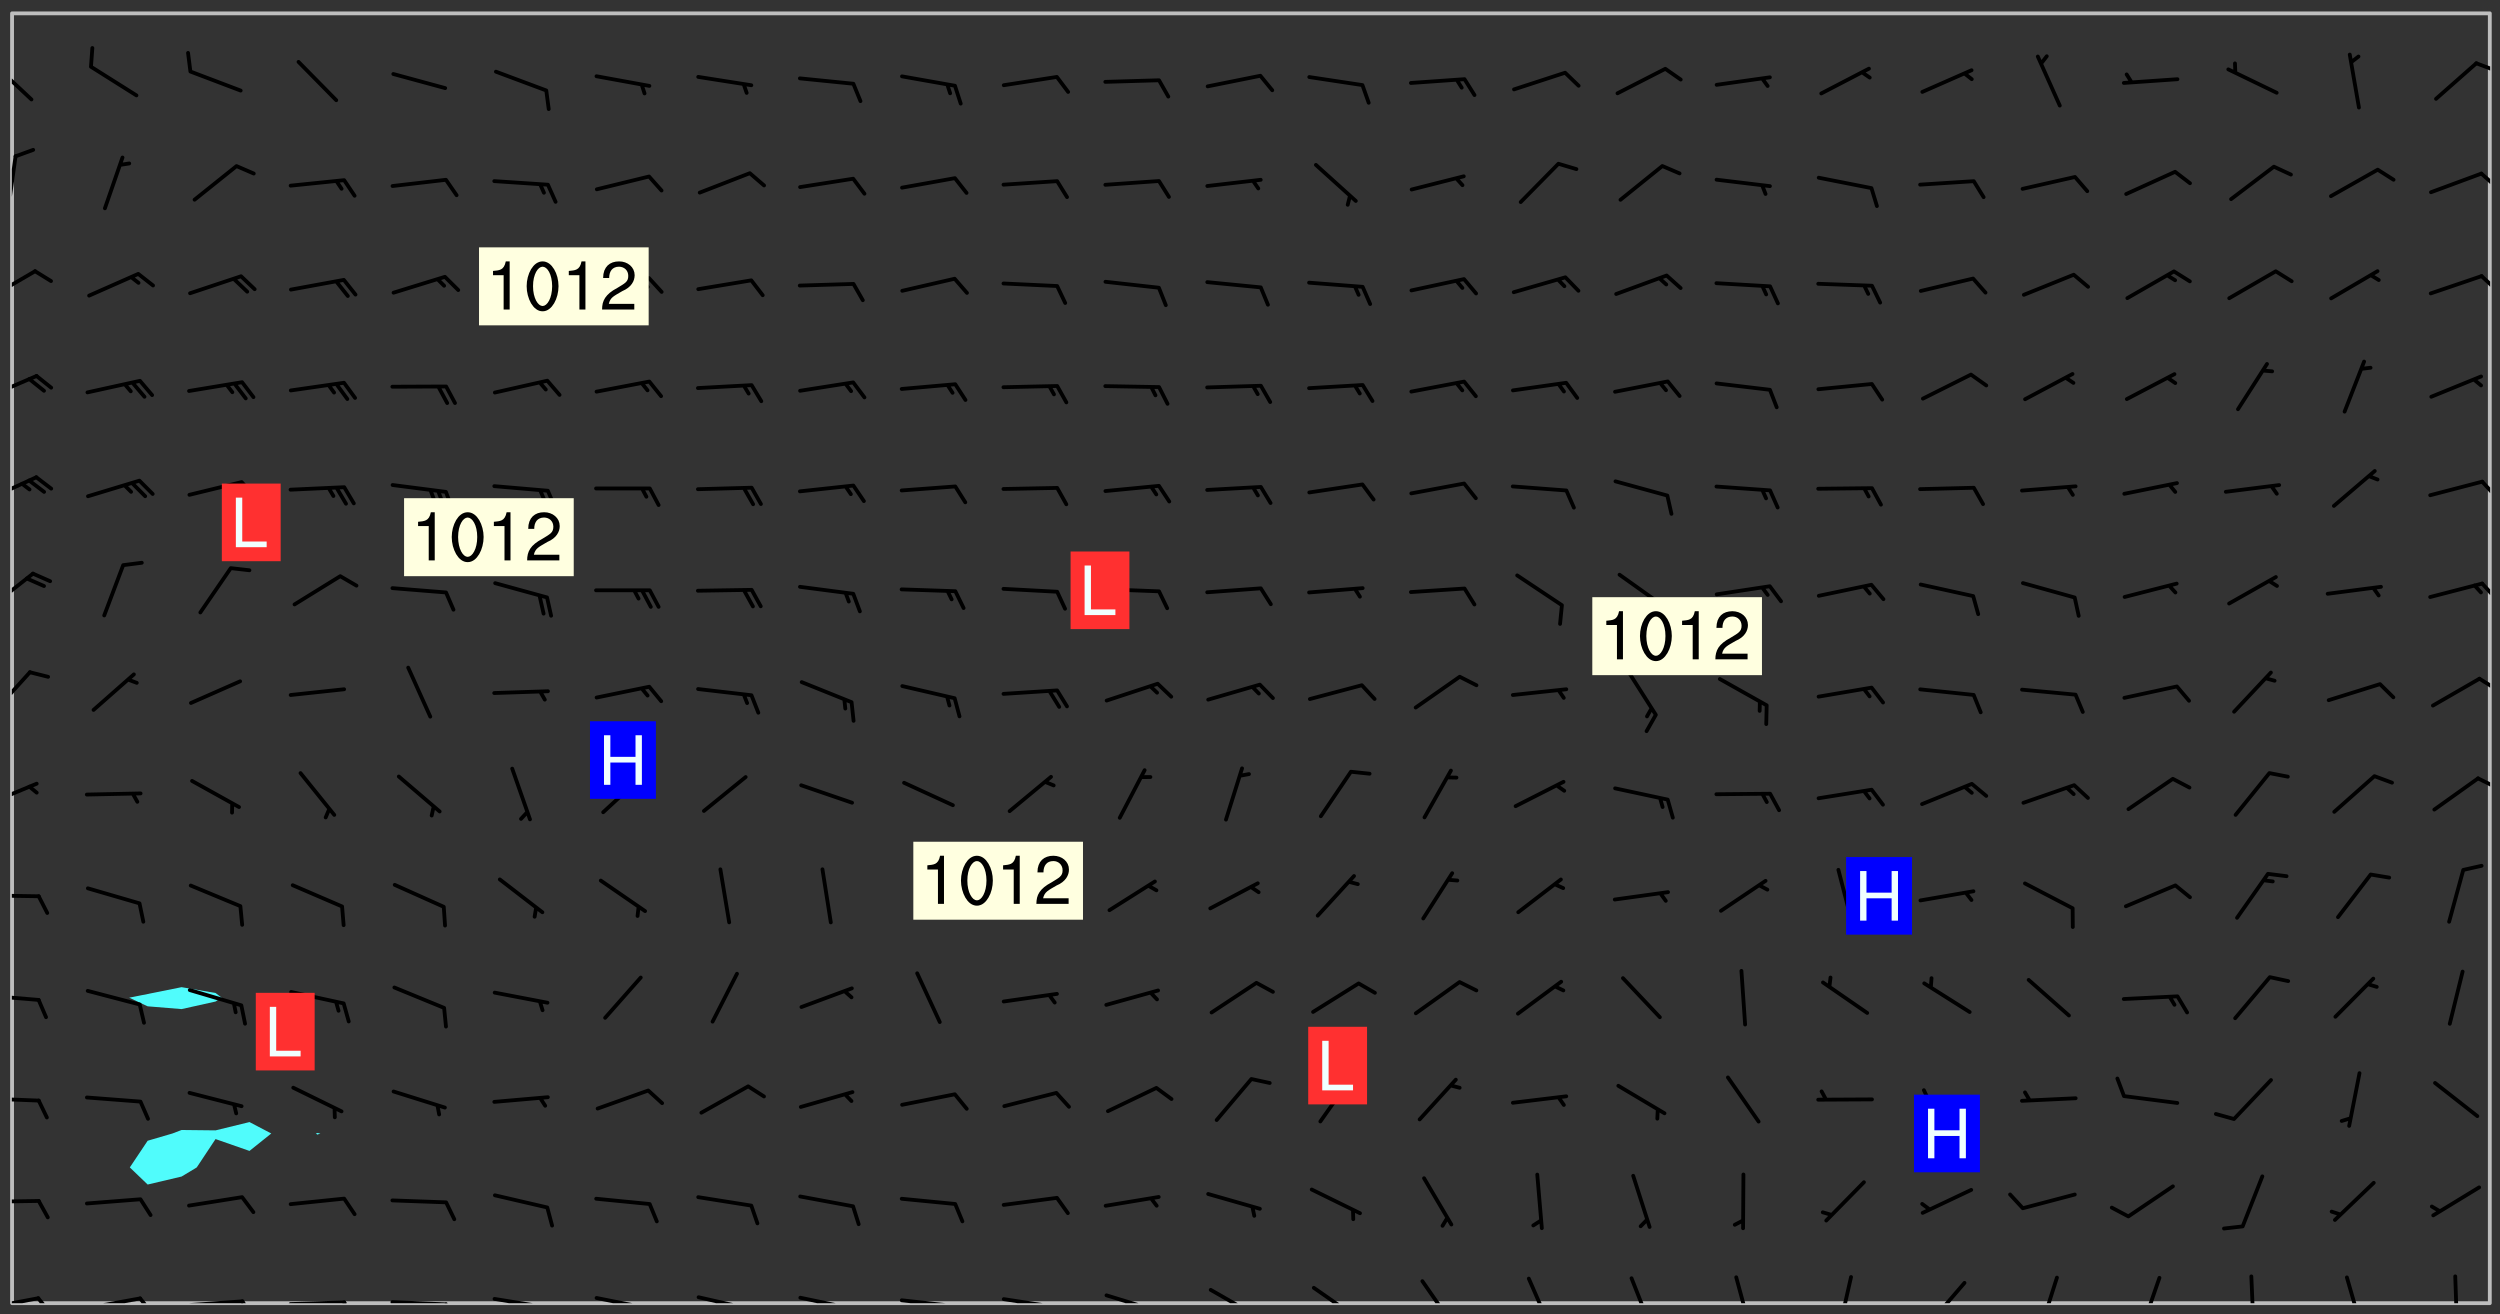 <svg xmlns="http://www.w3.org/2000/svg" role="img" xmlns:xlink="http://www.w3.org/1999/xlink" viewBox="142.45 309.95 326.84 171.84"><rect x="142.45" y="309.95" width="326.84" height="171.84" fill="#333333" stroke="none"/><defs><clipPath id="clip2"><path d="M 144 311.672 L 145 311.672 L 145 480.328 L 144 480.328 Z M 144 311.672"/></clipPath><clipPath id="clip3"><path d="M 144 311.672 L 468 311.672 L 468 480.328 L 144 480.328 Z M 144 311.672"/></clipPath><clipPath id="clip4"><path d="M 467 311.672 L 468 311.672 L 468 480.328 L 467 480.328 Z M 467 311.672"/></clipPath><clipPath id="clip5"><path d="M 144 479 L 148 479 L 148 480.328 L 144 480.328 Z M 144 479"/></clipPath><clipPath id="clip6"><path d="M 147 479 L 150 479 L 150 480.328 L 147 480.328 Z M 147 479"/></clipPath><clipPath id="clip7"><path d="M 153 479 L 162 479 L 162 480.328 L 153 480.328 Z M 153 479"/></clipPath><clipPath id="clip8"><path d="M 160 479 L 163 479 L 163 480.328 L 160 480.328 Z M 160 479"/></clipPath><clipPath id="clip9"><path d="M 166 479 L 175 479 L 175 480.328 L 166 480.328 Z M 166 479"/></clipPath><clipPath id="clip10"><path d="M 173 479 L 176 479 L 176 480.328 L 173 480.328 Z M 173 479"/></clipPath><clipPath id="clip11"><path d="M 180 479 L 188 479 L 188 480.328 L 180 480.328 Z M 180 479"/></clipPath><clipPath id="clip12"><path d="M 187 479 L 189 479 L 189 480.328 L 187 480.328 Z M 187 479"/></clipPath><clipPath id="clip13"><path d="M 193 479 L 202 479 L 202 480.328 L 193 480.328 Z M 193 479"/></clipPath><clipPath id="clip14"><path d="M 200 480 L 203 480 L 203 480.328 L 200 480.328 Z M 200 480"/></clipPath><clipPath id="clip15"><path d="M 206 479 L 215 479 L 215 480.328 L 206 480.328 Z M 206 479"/></clipPath><clipPath id="clip16"><path d="M 213 480 L 216 480 L 216 480.328 L 213 480.328 Z M 213 480"/></clipPath><clipPath id="clip17"><path d="M 220 479 L 228 479 L 228 480.328 L 220 480.328 Z M 220 479"/></clipPath><clipPath id="clip18"><path d="M 227 480 L 229 480 L 229 480.328 L 227 480.328 Z M 227 480"/></clipPath><clipPath id="clip19"><path d="M 233 479 L 241 479 L 241 480.328 L 233 480.328 Z M 233 479"/></clipPath><clipPath id="clip20"><path d="M 240 480 L 242 480 L 242 480.328 L 240 480.328 Z M 240 480"/></clipPath><clipPath id="clip21"><path d="M 246 479 L 255 479 L 255 480.328 L 246 480.328 Z M 246 479"/></clipPath><clipPath id="clip22"><path d="M 253 480 L 255 480 L 255 480.328 L 253 480.328 Z M 253 480"/></clipPath><clipPath id="clip23"><path d="M 260 479 L 268 479 L 268 480.328 L 260 480.328 Z M 260 479"/></clipPath><clipPath id="clip24"><path d="M 267 480 L 269 480 L 269 480.328 L 267 480.328 Z M 267 480"/></clipPath><clipPath id="clip25"><path d="M 273 479 L 281 479 L 281 480.328 L 273 480.328 Z M 273 479"/></clipPath><clipPath id="clip26"><path d="M 280 480 L 282 480 L 282 480.328 L 280 480.328 Z M 280 480"/></clipPath><clipPath id="clip27"><path d="M 286 479 L 295 479 L 295 480.328 L 286 480.328 Z M 286 479"/></clipPath><clipPath id="clip28"><path d="M 292 480 L 294 480 L 294 480.328 L 292 480.328 Z M 292 480"/></clipPath><clipPath id="clip29"><path d="M 300 478 L 308 478 L 308 480.328 L 300 480.328 Z M 300 478"/></clipPath><clipPath id="clip30"><path d="M 313 478 L 321 478 L 321 480.328 L 313 480.328 Z M 313 478"/></clipPath><clipPath id="clip31"><path d="M 328 477 L 333 477 L 333 480.328 L 328 480.328 Z M 328 477"/></clipPath><clipPath id="clip32"><path d="M 342 476 L 346 476 L 346 480.328 L 342 480.328 Z M 342 476"/></clipPath><clipPath id="clip33"><path d="M 355 476 L 359 476 L 359 480.328 L 355 480.328 Z M 355 476"/></clipPath><clipPath id="clip34"><path d="M 369 476 L 372 476 L 372 480.328 L 369 480.328 Z M 369 476"/></clipPath><clipPath id="clip35"><path d="M 382 476 L 385 476 L 385 480.328 L 382 480.328 Z M 382 476"/></clipPath><clipPath id="clip36"><path d="M 394 477 L 400 477 L 400 480.328 L 394 480.328 Z M 394 477"/></clipPath><clipPath id="clip37"><path d="M 408 476 L 412 476 L 412 480.328 L 408 480.328 Z M 408 476"/></clipPath><clipPath id="clip38"><path d="M 422 476 L 426 476 L 426 480.328 L 422 480.328 Z M 422 476"/></clipPath><clipPath id="clip39"><path d="M 436 476 L 438 476 L 438 480.328 L 436 480.328 Z M 436 476"/></clipPath><clipPath id="clip40"><path d="M 449 476 L 452 476 L 452 480.328 L 449 480.328 Z M 449 476"/></clipPath><clipPath id="clip41"><path d="M 463 476 L 464 476 L 464 480.328 L 463 480.328 Z M 463 476"/></clipPath><clipPath id="clip42"><path d="M 144 466 L 148 466 L 148 468 L 144 468 Z M 144 466"/></clipPath><clipPath id="clip43"><path d="M 144 453 L 148 453 L 148 455 L 144 455 Z M 144 453"/></clipPath><clipPath id="clip44"><path d="M 144 439 L 148 439 L 148 441 L 144 441 Z M 144 439"/></clipPath><clipPath id="clip45"><path d="M 144 426 L 148 426 L 148 428 L 144 428 Z M 144 426"/></clipPath><clipPath id="clip46"><path d="M 144 412 L 148 412 L 148 416 L 144 416 Z M 144 412"/></clipPath><clipPath id="clip47"><path d="M 466 411 L 468 411 L 468 414 L 466 414 Z M 466 411"/></clipPath><clipPath id="clip48"><path d="M 144 397 L 147 397 L 147 404 L 144 404 Z M 144 397"/></clipPath><clipPath id="clip49"><path d="M 466 398 L 468 398 L 468 401 L 466 401 Z M 466 398"/></clipPath><clipPath id="clip50"><path d="M 144 384 L 148 384 L 148 390 L 144 390 Z M 144 384"/></clipPath><clipPath id="clip51"><path d="M 466 385 L 468 385 L 468 389 L 466 389 Z M 466 385"/></clipPath><clipPath id="clip52"><path d="M 144 372 L 148 372 L 148 376 L 144 376 Z M 144 372"/></clipPath><clipPath id="clip53"><path d="M 466 372 L 468 372 L 468 375 L 466 375 Z M 466 372"/></clipPath><clipPath id="clip54"><path d="M 144 358 L 148 358 L 148 363 L 144 363 Z M 144 358"/></clipPath><clipPath id="clip55"><path d="M 144 345 L 148 345 L 148 350 L 144 350 Z M 144 345"/></clipPath><clipPath id="clip56"><path d="M 466 345 L 468 345 L 468 348 L 466 348 Z M 466 345"/></clipPath><clipPath id="clip57"><path d="M 144 330 L 145 330 L 145 338 L 144 338 Z M 144 330"/></clipPath><clipPath id="clip58"><path d="M 466 332 L 468 332 L 468 335 L 466 335 Z M 466 332"/></clipPath><clipPath id="clip59"><path d="M 144 317 L 147 317 L 147 324 L 144 324 Z M 144 317"/></clipPath><clipPath id="clip60"><path d="M 465 317 L 468 317 L 468 320 L 465 320 Z M 465 317"/></clipPath><g id="surface448" clip-path="url(#clip1)"><path fill="#fff" fill-opacity="0" fill-rule="evenodd" d="M 0 0 L 1000 0 L 1000 1000 L 0 1000 Z M 0 0"/><path fill="#d3d3d3" fill-opacity="0" fill-rule="evenodd" d="M162.152 355.867L161.918 356.16 161.977 356.395 162.094 356.566 162.27 356.801 162.562 357.148 162.676 357.207 162.793 357.035 162.852 356.801 163.027 356.625 163.492 356.449 164.191 356.449 164.426 356.742 164.715 357.559 164.773 357.734 164.949 357.965 165.301 358.199 166 358.898 166.172 359.074 166.406 359.422 166.641 359.832 166.93 360.414 167.34 360.879 167.57 361.113 167.805 361.289 167.922 361.52 168.098 361.812 168.27 362.977 168.27 363.211 168.328 363.5 168.387 363.617 168.504 363.734 168.852 364.145 168.969 364.316 169.145 364.492 169.32 364.727 169.438 364.898 169.609 365.25 169.668 365.484 169.902 365.891 170.137 365.832 169.961 366.008 169.902 366.938 169.32 366.938 169.086 366.824 168.738 366.938 168.621 367.055 168.562 367.348 168.504 367.523 168.387 367.695 167.922 367.988 167.863 368.223 167.805 368.336 167.805 368.98 167.863 369.152 167.863 369.562 167.922 369.621 167.922 370.027 167.98 370.434 168.098 370.609 168.156 370.668 168.387 371.309 168.328 371.602 168.328 372.301 168.27 372.883 168.27 373.117 168.211 373.348 168.156 373.699 168.156 375.621 168.211 375.738 168.637 375.738 168.27 375.855 168.246 376.207 169.137 377.375 170.879 377.914 172.219 378.273 172.219 378.812 172.309 379.621 172.844 380.336 174.363 380.605 175.254 380.52 175.344 381.684 175.879 381.863 177.039 381.684 179.094 380.699 180.254 380.336 182.133 380.16 183.828 379.98 183.648 380.699 182.133 380.785 180.883 380.875 180.078 381.145 179.004 381.953 179.273 382.672 179.809 383.57 179.629 384.195 179.363 385.004 179.629 386.082 180.254 386.98 181.059 387.16 182.309 386.98 182.043 387.703 182.141 388.207 182.195 388.5 182.195 388.672 182.254 388.965 182.254 389.371 182.43 389.488 182.781 389.605 183.188 389.605 183.48 389.43 183.594 389.312 183.652 389.195 183.77 388.965 183.828 388.789 184.18 388.324 184.41 388.148 184.586 388.09 184.762 388.148 184.82 388.324 184.938 389.312 184.992 389.781 185.051 389.953 185.168 390.188 185.344 390.246 186.16 390.305 186.449 390.305 186.566 390.539 186.625 390.945 186.684 391.297 186.684 392.402 186.801 392.695 186.918 393.043 187.207 393.742 187.383 394.094 187.965 394.848 188.316 395.023 188.488 395.082 188.957 395.316 189.598 395.781 189.945 396.016 190.238 396.191 190.531 396.246 190.762 396.309 191.578 396.656 191.871 396.832 191.984 397.004 192.336 397.355 192.453 397.531 192.977 398.172 192.977 398.461 193.035 398.812 193.035 399.16 193.094 399.512 193.152 399.801 193.27 399.859 193.441 399.918 193.617 399.918 194.199 400.152 194.375 400.27 194.551 400.559 194.727 400.793 194.84 401.027 195.133 401.258 195.25 401.375 195.25 401.785 195.309 401.84 195.598 402.074 195.832 402.191 195.891 402.309 196.008 402.48 196.066 402.598 196.297 402.832 196.355 403.008 196.59 403.066 196.707 403.125 196.59 403.238 196.531 403.355 196.531 403.473 196.414 403.766 196.297 404.055 196.297 404.637 196.473 404.754 196.59 404.812 196.648 404.93 196.766 405.047 196.879 405.105 197.055 405.453 197.113 405.805 197.172 406.211 197.172 406.387 197.113 406.562 196.996 407.262 196.996 407.434 197.113 407.609 197.406 407.902 197.812 407.902 197.988 408.02 198.105 408.191 198.223 408.484 198.223 408.719 197.695 408.719 197.465 408.484 197.23 408.484 197.055 408.543 196.996 409.242 197.055 409.59 197.172 409.766 197.348 410.176 197.465 410.406 197.754 410.875 197.93 410.93 198.453 410.93 198.688 410.988 199.445 411.629 199.504 411.922 199.504 412.156 199.562 412.215 199.793 412.562 199.793 412.914 199.676 413.086 199.676 413.379 199.969 413.668 200.262 413.844 200.434 413.902 200.727 414.078 201.02 414.195 201.602 414.602 201.891 414.836 202.184 415.012 202.402 415.172 202.418 415.184 202.648 415.359 203.289 415.883 203.465 416.117 203.582 416.293 203.758 416.469 203.871 416.641 203.871 417.281 203.988 417.457 204.457 417.574 205.039 417.691 205.273 417.75 205.504 417.863 205.797 417.98 205.91 418.039 206.496 418.391 206.785 418.562 206.961 418.625 207.137 418.68 207.312 418.738 208.012 419.09 208.301 419.266 208.535 419.32 208.824 419.496 209.059 419.613 209.699 420.02 209.992 420.137 210.164 420.195 210.398 420.254 210.809 420.312 211.039 420.371 211.273 420.488 211.332 420.66 210.922 420.836 211.391 420.895 211.449 421.188 211.562 421.422 211.738 421.477 211.973 421.535 212.148 421.594 212.555 421.711 213.195 421.945 213.312 422.117 213.371 422.352 213.371 422.527 213.312 422.645 213.254 423.051 213.488 423.285 213.605 423.344 213.953 423.461 214.594 423.691 214.77 423.809 215.059 423.926 215.234 424.102 215.469 424.566 216.051 425.672 216.227 425.848 216.574 426.023 216.75 426.141 217.102 426.258 218.148 426.781 218.383 426.84 218.848 426.953 219.141 427.012 219.605 427.188 220.363 427.77 220.598 428.004 220.945 428.469 221.121 428.645 221.41 428.879 222.227 429.578 222.52 429.754 222.809 430.043 223.102 430.219 223.395 430.508 224.09 431.148 224.266 431.324 224.559 431.559 224.848 431.793 225.316 432.082 225.957 432.664 226.305 432.898 226.539 433.191 226.887 433.539 227.238 434.004 228.172 434.996 228.52 435.402 228.637 435.578 228.871 435.637 228.984 435.754 229.629 435.93 229.859 436.043 230.094 436.102 230.387 436.277 230.617 436.395 231.551 437.094 231.957 437.5 232.191 437.676 232.598 437.852 232.832 437.969 233.648 438.316 233.996 438.551 234.23 438.668 234.523 438.957 234.754 439.074 235.512 439.426 235.863 439.598 236.094 439.656 236.387 439.773 236.621 439.832 237.492 440.008 238.309 440.008 238.777 440.238 238.949 440.297 239.824 440.996 240.289 441.113 240.582 441.172 240.758 441.23 240.988 441.289 241.457 441.348 241.805 441.406 242.156 441.465 242.562 441.523 242.855 441.523 243.027 441.582 243.027 441.812 243.203 441.988 243.496 441.988 243.844 442.047 244.195 442.105 244.895 442.223 245.535 442.223 246 441.988 246.293 441.812 246.465 441.695 246.875 441.523 247.164 441.348 248.098 440.883 248.566 440.59 249.09 440.297 249.555 440.125 250.02 439.949 251.07 439.484 251.359 439.367 251.77 439.25 252.059 439.133 252.586 438.957 254.102 438.258 254.684 437.91 254.973 437.852 255.266 437.793 255.613 437.676 256.488 437.445 256.84 437.328 256.953 437.328 257.188 437.27 258.062 437.035 258.297 436.977 259.109 436.977 259.461 436.918 260.277 436.801 260.449 436.742 260.801 436.688 261.094 436.629 261.324 436.57 262.141 436.395 262.316 436.336 262.664 436.336 262.898 436.277 263.363 436.16 264.121 435.988 264.355 435.93 264.703 435.93 265.113 435.812 265.402 435.754 266.688 435.695 266.977 435.695 267.387 435.637 267.617 435.578 267.793 435.578 268.668 435.461 269.074 435.461 269.484 435.344 269.832 435.344 270.184 435.23 271.055 435.172 272.805 435.172 273.852 435.461 274.262 435.578 274.551 435.695 274.902 435.812 275.191 435.93 276.242 436.102 276.531 436.16 276.824 436.16 277.117 436.219 277.289 436.277 277.699 436.336 277.871 436.395 277.988 436.453 278.105 436.453 278.223 436.512 278.574 436.57 278.688 436.57 279.098 436.637 281.02 437.031 282.945 437.426 284.465 437.875 286.16 438.594 288.305 439.398 289.91 438.68 291.34 437.875 292.5 436.797 293.75 436.348 296.785 435.629 298.66 435.27 300.805 433.922 303.039 432.668 305.539 431.41 307.234 430.961 309.02 430.781 310.18 430.512 310.805 431.051 312.145 430.781 312.859 429.793 313.844 428.449 314.289 428.27 315.094 427.91 316.969 427.371 318.754 426.922 320.004 426.652 321.164 426.562 322.863 426.473 324.824 426.203 326.074 426.113 326.613 426.113 327.238 426.023 328.129 426.023 330.273 425.844 332.684 425.664 335.273 425.574 336.969 425.754 338.578 425.844 340.008 426.203 341.168 426.922 343.043 427.91 344.203 429.438 344.469 430.152 345.098 430.242 345.453 431.141 345.988 431.68 346.523 433.207 347.598 433.566 348.133 433.566 347.328 434.102 347.418 435.809 348.133 438.504 349.023 439.309 349.918 440.297 350.633 441.555 352.418 442.094 353.938 441.914 354.293 443.258 355.902 442.453 356.883 441.914 357.152 442.184 357.469 441.969 357.688 441.824 358.488 442.273 358.938 441.914 359.293 441.914 359.828 441.645 360.367 440.926 360.902 440.656 361.527 439.668 362.688 440.117 363.527 440.488 364.922 441.105 366.617 440.926 368.223 440.926 370.008 441.016 370.188 439.309 370.723 437.965 371.527 438.234 372.02 439.082 372.422 439.488 372.332 440.027 372.332 440.387 373.047 440.836 373.758 440.566 375.188 440.566 375.547 441.555 375.992 442.812 376.707 444.156 377.957 444.785 379.652 445.414 380.367 445.234 380.547 444.695 381.527 444.605 381.977 444.965 382.062 446.223 381.797 446.852 381.262 447.031 381.262 447.57 381.977 448.555 382.242 449.094 383.227 450.082 384.027 451.16 383.762 451.52 383.672 452.418 383.047 454.75 382.691 456.816 382.602 458.609 382.422 459.328 382.332 459.867 382.332 461.305 381.352 463.188 380.992 464.895 380.457 465.793 379.652 466.961 379.387 467.5 381.441 468.754 381.527 469.113 381.172 469.652 381.082 469.473 381.082 470.281 381.172 471.719 380.727 472.434 379.652 472.527 379.387 473.242 379.922 474.141 380.727 474.859 381.887 475.668 383.227 475.938 383.672 476.297 383.316 476.746 381.527 476.656 380.277 476.207 379.562 475.488 378.938 475.398 378.762 478.988 378.574 480.297 467.934 480.297 467.934 311.703 412.664 311.703 412.664 360.785 413.426 360.91 416.715 361.453 418.738 364.289 418.738 367.043 421.09 367.375 423.438 367.707 427.488 367.707 426.109 371.867 424.086 372.574 422.062 373.277 421.52 373.621 418.926 375.238 418.738 375.355 416.715 373.277 415.984 370.535 413.312 368.457 411.938 364.957 411.871 364.875 409.914 362.203 412.664 360.785 412.664 311.703 294.422 311.703 294.422 403.117 294.539 403.148 294.672 403.16 294.746 403.234 294.852 403.281 294.941 403.34 295.027 403.398 295.117 403.457 295.414 403.754 295.473 403.844 295.504 403.961 295.531 404.078 295.547 404.215 295.516 404.332 295.457 404.422 295.398 404.508 295.355 404.613 295.309 404.715 295.281 404.836 295.281 404.98 295.457 405.25 295.605 405.398 295.68 405.484 295.754 405.559 295.797 405.664 295.859 405.754 295.918 405.84 295.961 405.945 296.02 406.035 296.066 406.137 296.109 406.242 296.168 406.328 296.285 406.508 296.359 406.582 296.422 406.668 296.48 406.758 296.523 406.863 296.582 406.953 296.641 407.039 296.703 407.129 296.762 407.219 296.805 407.32 296.922 407.5 296.996 407.574 297.055 407.66 297.129 407.734 297.219 407.793 297.324 407.84 297.473 407.84 297.605 407.824 297.738 407.84 297.84 407.793 297.914 407.719 297.961 407.617 297.945 407.484 297.945 407.336 297.898 407.23 297.871 407.113 297.824 407.012 297.797 406.891 297.754 406.789 297.691 406.699 297.648 406.598 297.605 406.492 297.574 406.375 297.559 406.242 297.547 406.105 297.633 406.047 297.691 405.961 297.812 405.93 297.855 406.035 297.871 406.168 297.871 406.285 297.93 406.387 297.988 406.477 298.078 406.535 298.227 406.684 298.285 406.773 298.328 406.879 298.316 406.98 298.402 407.039 298.508 407.086 298.594 407.145 298.684 407.203 298.758 407.277 298.641 407.305 298.535 407.352 298.449 407.41 298.375 407.484 298.316 407.574 298.254 407.66 298.227 407.781 298.18 407.883 298.137 407.988 298.105 408.105 298.094 408.238 298.078 408.371 298.078 408.52 298.105 408.637 298.152 408.742 298.195 408.844 298.254 408.934 298.328 409.008 298.418 409.066 298.492 409.141 298.582 409.199 298.641 409.289 298.684 409.395 298.73 409.496 298.848 409.527 298.98 409.543 299.129 409.543 299.246 409.512 299.352 409.555 299.395 409.66 299.441 409.762 299.469 409.883 299.5 410 299.527 410.117 299.559 410.238 299.586 410.355 299.691 410.398 299.793 410.445 299.926 410.43 300.074 410.578 300.137 410.664 300.211 410.738 300.281 410.812 300.371 410.875 300.477 410.918 300.578 410.961 300.695 410.992 300.832 411.008 300.949 410.977 301.023 410.902 301.051 410.785 301.039 410.652 301.008 410.531 300.98 410.414 301.023 410.309 301.141 410.309 301.23 410.371 301.348 410.398 301.496 410.398 301.629 410.414 301.777 410.414 301.91 410.43 302.043 410.414 302.191 410.414 302.324 410.398 302.457 410.387 302.594 410.398 302.711 410.371 302.844 410.355 303.035 410.297 302.977 410.473 302.961 410.605 302.934 410.727 302.918 410.859 302.859 410.945 302.727 410.961 302.621 411.008 302.516 411.051 302.398 411.082 302.281 411.109 302.016 411.141 301.867 411.141 301.734 411.156 301.66 411.23 301.719 411.316 301.867 411.465 301.984 411.645 302.059 411.715 302.148 411.777 302.238 411.836 302.324 411.895 302.414 411.953 302.516 411.996 302.621 412.059 302.727 412.102 302.812 412.16 302.918 412.207 303.02 412.25 303.199 412.367 303.258 412.457 303.215 412.559 303.168 412.664 303.184 412.797 303.406 413.02 303.465 413.109 303.508 413.211 303.539 413.332 303.582 413.434 303.598 413.566 303.629 413.684 303.641 413.82 303.672 413.938 303.82 414.086 303.922 414.129 304.027 414.172 304.145 414.203 304.277 414.219 304.414 414.234 304.531 414.234 304.648 414.203 304.738 414.145 304.781 414.039 304.828 413.938 304.871 413.832 304.902 413.715 304.914 413.582 304.914 413.434 304.902 413.301 304.887 413.168 304.855 413.051 304.812 412.945 304.766 412.84 304.723 412.738 304.68 412.633 304.664 412.5 304.68 412.367 304.707 412.25 304.738 412.133 304.766 412.012 304.812 411.91 304.902 411.852 304.988 411.789 305.062 411.715 305.152 411.656 305.375 411.434 305.434 411.348 305.508 411.273 305.625 411.094 305.684 411.008 305.684 410.859 305.609 410.785 305.508 410.738 305.402 410.695 305.301 410.652 305.242 410.562 305.195 410.457 305.168 410.34 305.258 410.281 305.375 410.25 305.477 410.207 305.656 410.09 305.805 409.941 305.816 409.809 305.805 409.703 305.715 409.645 305.582 409.66 305.434 409.66 305.301 409.676 305.168 409.66 305.047 409.629 304.961 409.57 304.887 409.496 304.828 409.406 304.766 409.32 304.648 409.141 304.59 409.055 304.621 408.934 304.707 408.875 304.828 408.844 304.887 408.758 304.887 408.637 304.855 408.52 304.797 408.43 304.738 408.344 304.691 408.238 304.664 408.121 304.648 407.988 304.707 407.898 304.781 407.824 304.871 407.766 304.988 407.586 305.062 407.512 305.121 407.426 305.27 407.277 305.391 407.246 305.523 407.23 305.656 407.246 305.73 407.32 305.773 407.426 305.789 407.559 305.758 407.676 305.641 407.707 305.508 407.719 305.359 407.867 305.316 407.973 305.27 408.074 305.242 408.195 305.211 408.312 305.211 408.461 305.242 408.578 305.285 408.684 305.344 408.773 305.418 408.844 305.492 408.918 305.609 408.949 305.73 408.977 305.848 408.949 305.98 408.934 306.098 408.934 306.188 408.992 306.262 409.066 306.309 409.172 306.367 409.258 306.469 409.305 306.602 409.32 306.707 409.363 306.793 409.422 306.781 409.527 306.707 409.602 306.527 409.719 306.469 409.809 306.379 409.867 306.309 409.941 306.234 410.016 306.172 410.105 306.145 410.223 306.129 410.355 306.145 410.488 306.129 410.621 306.129 410.77 306.145 410.902 306.172 411.02 306.203 411.141 306.277 411.215 306.367 411.273 306.453 411.332 306.543 411.391 306.66 411.422 306.66 411.508 306.559 411.555 306.469 411.613 306.203 411.645 306.086 411.672 305.938 411.672 305.832 411.715 305.73 411.762 305.672 411.852 305.609 412.086 305.598 412.219 305.566 412.34 305.551 412.473 305.551 412.766 305.539 412.898 305.551 413.035 305.566 413.168 305.699 413.184 305.832 413.195 305.953 413.227 306.039 413.285 306.113 413.359 306.16 413.465 306.203 413.566 306.219 413.699 306.219 414.145 306.203 414.277 306.203 414.723 306.234 414.988 306.262 415.105 306.277 415.238 306.309 415.355 306.395 415.566 306.426 415.832 306.426 415.98 306.395 416.098 306.367 416.215 306.336 416.336 306.309 416.453 306.277 416.57 306.246 416.691 306.234 416.824 306.219 416.957 306.309 417.016 306.426 416.984 306.527 417 306.574 417.105 306.543 417.371 306.543 417.812 306.5 417.918 306.453 418.023 306.41 418.125 306.367 418.23 306.309 418.316 306.277 418.438 306.234 418.555 306.203 418.672 306.188 418.805 306.203 418.938 306.262 419.027 306.367 419.074 306.453 419.133 306.512 419.219 306.5 419.355 306.469 419.473 306.426 419.574 306.426 420.02 306.41 420.152 306.41 420.301 306.379 420.418 306.336 420.523 306.309 420.641 306.262 420.746 306.219 420.848 306.188 420.969 306.16 421.086 306.129 421.219 306.098 421.336 306.07 421.453 306.027 421.559 305.996 421.676 305.965 421.797 305.953 421.93 305.938 422.062 305.938 422.359 305.965 422.477 305.965 422.625 306.012 423.023 306.039 423.141 306.098 423.23 306.219 423.262 306.367 423.262 306.5 423.246 306.559 423.336 306.559 423.453 306.5 423.543 306.41 423.602 306.309 423.645 306.203 423.691 306.113 423.75 306.027 423.809 305.891 423.824 305.773 423.793 305.641 423.777 305.539 423.824 305.477 423.91 305.465 424.047 305.449 424.18 305.418 424.297 305.391 424.414 305.375 424.547 305.344 424.668 305.344 424.965 305.359 425.098 305.391 425.215 305.391 425.363 305.402 425.496 305.402 425.645 305.375 425.762 305.328 425.863 305.301 425.984 305.27 426.102 305.211 426.191 305.137 426.266 305.035 426.309 304.93 426.355 304.812 426.383 304.691 426.414 304.59 426.367 304.648 426.281 304.754 426.234 304.781 426.117 304.812 426 304.84 425.879 304.871 425.762 304.871 425.613 304.887 425.48 304.855 425.363 304.812 425.258 304.707 425.273 304.633 425.348 304.531 425.391 304.441 425.453 304.367 425.527 304.324 425.629 304.309 425.762 304.277 425.879 304.25 426 304.219 426.117 304.191 426.234 304.16 426.355 304.133 426.473 304.102 426.59 304.059 426.695 303.969 426.754 303.879 426.754 303.762 426.723 303.73 426.637 303.746 426.5 303.715 426.383 303.715 426.234 303.703 426.102 303.703 425.953 303.641 425.719 303.613 425.598 303.57 425.496 303.523 425.391 303.465 425.305 303.406 425.215 303.363 425.109 303.301 425.023 303.152 424.875 303.082 424.801 302.977 424.754 302.871 424.711 302.77 424.668 302.473 424.371 302.383 424.297 302.297 424.238 302.191 424.195 302.102 424.133 302.016 424.074 301.91 424.031 301.82 423.973 301.734 423.91 301.66 423.84 301.555 423.793 301.469 423.734 301.363 423.691 301.273 423.629 301.172 423.586 301.066 423.543 300.98 423.484 300.875 423.438 300.77 423.395 300.668 423.348 300.578 423.289 300.477 423.246 300.371 423.203 300.281 423.141 300.164 423.113 300.031 423.098 299.898 423.113 299.75 423.113 299.617 423.129 299.5 423.098 299.41 423.039 299.336 422.965 299.246 422.906 299.145 422.859 298.996 422.859 298.875 422.832 298.773 422.789 298.699 422.715 298.582 422.535 298.492 422.477 298.391 422.434 298.301 422.371 298.195 422.328 298.105 422.27 298.02 422.211 297.914 422.164 297.855 422.078 297.797 421.988 297.754 421.883 297.707 421.781 297.633 421.707 297.547 421.648 297.473 421.574 297.383 421.516 297.16 421.293 297.117 421.188 297.086 420.922 297.191 420.879 297.336 420.879 297.441 420.922 297.516 420.996 297.605 421.055 297.691 421.113 297.797 421.16 297.887 421.219 298.035 421.367 298.105 421.441 298.254 421.59 298.316 421.676 298.391 421.75 298.477 421.809 298.551 421.883 298.641 421.945 298.73 422.004 298.816 422.062 299.086 422.238 299.188 422.285 299.293 422.328 299.395 422.371 299.441 422.297 299.5 422.211 299.574 422.137 299.645 422.062 299.75 422.105 299.824 422.18 299.883 422.27 299.926 422.371 299.973 422.477 300.016 422.582 300.137 422.609 300.254 422.582 300.328 422.492 300.371 422.387 300.43 422.297 300.504 422.223 300.609 422.18 300.727 422.152 300.859 422.164 300.949 422.223 301.098 422.371 301.156 422.461 301.199 422.566 301.246 422.668 301.289 422.773 301.332 422.875 301.438 422.922 301.543 422.965 301.676 422.98 301.762 422.922 301.82 422.832 301.895 422.758 302 422.715 302.117 422.742 302.223 422.789 302.324 422.832 302.43 422.875 302.531 422.922 302.711 423.039 302.711 423.156 302.695 423.289 302.711 423.422 302.727 423.559 302.785 423.645 302.887 423.691 303.008 423.719 303.125 423.75 303.273 423.75 303.391 423.719 303.449 423.629 303.629 423.512 303.688 423.422 303.762 423.348 303.82 423.262 303.938 423.082 304.117 422.965 304.234 422.996 304.324 423.055 304.367 423.129 304.352 423.262 304.352 423.379 304.441 423.438 304.59 423.438 304.723 423.422 304.855 423.41 305.121 423.379 305.227 423.336 305.344 423.305 305.465 423.277 305.539 423.203 305.609 423.129 305.672 423.039 305.656 422.934 305.609 422.832 305.508 422.789 305.402 422.773 305.285 422.801 305.02 422.832 304.871 422.832 304.797 422.758 304.707 422.699 304.59 422.668 304.473 422.641 304.34 422.625 304.191 422.625 304.059 422.641 303.762 422.641 303.656 422.594 303.508 422.445 303.465 422.344 303.406 422.254 303.629 422.031 303.715 421.973 303.82 421.93 303.938 421.898 304.07 421.883 304.203 421.898 304.34 421.914 304.441 421.957 304.574 421.945 304.664 421.883 304.766 421.84 304.828 421.75 304.781 421.648 304.691 421.59 304.574 421.559 304.473 421.516 304.414 421.426 304.352 421.336 304.352 421.219 304.367 421.086 304.473 421.039 304.547 420.969 304.547 420.848 304.457 420.789 304.426 420.672 304.516 420.613 304.59 420.539 304.633 420.434 304.691 420.344 304.738 420.242 304.754 420.109 304.754 419.961 304.707 419.855 304.664 419.754 304.574 419.695 304.441 419.68 304.34 419.637 304.203 419.621 304.086 419.59 303.641 419.59 303.508 419.574 303.375 419.562 303.242 419.547 303.125 419.516 302.977 419.516 302.844 419.5 302.711 419.488 302.445 419.457 302.324 419.414 302.238 419.355 302.164 419.281 302.164 419.133 302.176 419 302.281 418.953 302.383 418.91 302.516 418.895 302.668 418.895 302.801 418.879 303.094 418.879 303.215 418.91 303.316 418.953 303.406 419.012 303.641 419.074 303.762 419.027 303.852 418.969 303.953 418.926 304.086 418.91 304.191 418.953 304.293 419 304.426 419.012 304.547 418.984 304.691 418.984 304.812 418.953 304.93 418.926 305.035 418.879 305.109 418.805 305.195 418.746 305.344 418.598 305.402 418.512 305.449 418.406 305.477 418.289 305.492 418.184 305.391 418.141 305.301 418.082 305.184 418.051 305.078 418.008 304.988 417.945 304.914 417.859 304.84 417.785 304.738 417.742 304.633 417.695 304.531 417.652 304.473 417.562 304.426 417.461 304.34 417.25 304.277 417.164 304.219 417.074 304.145 417 304.059 416.941 303.789 416.941 303.672 416.973 303.582 417.031 303.48 417.074 303.348 417.09 303.242 417.074 303.215 416.957 303.152 416.867 303.035 416.836 302.934 416.793 302.785 416.645 302.754 416.527 302.738 416.422 302.812 416.348 302.992 416.23 303.109 416.203 303.227 416.172 303.363 416.188 303.465 416.23 303.57 416.273 303.672 416.32 303.777 416.363 303.895 416.395 304.027 416.41 304.145 416.438 304.277 416.453 304.383 416.438 304.473 416.379 304.398 416.305 304.293 416.262 304.219 416.188 304.145 416.098 303.996 415.949 303.91 415.891 303.82 415.832 303.746 415.758 303.656 415.699 303.555 415.652 303.434 415.625 303.332 415.578 303.227 415.535 303.109 415.504 303.008 415.461 302.887 415.43 302.738 415.43 302.621 415.461 302.516 415.504 302.43 415.566 302.25 415.684 302.164 415.742 302.074 415.801 301.969 415.848 301.883 415.906 301.777 415.949 301.676 415.992 301.57 416.039 301.496 416.113 301.438 416.203 301.379 416.289 301.332 416.395 301.273 416.48 301.199 416.555 301.066 416.543 300.949 416.512 300.832 416.512 300.758 416.586 300.668 416.645 300.594 416.719 300.504 416.777 300.418 416.836 300.312 416.883 300.211 416.926 300.074 416.941 299.973 416.898 299.824 416.75 299.719 416.703 299.633 416.703 299.527 416.75 299.426 416.793 299.305 416.824 299.188 416.793 299.113 416.719 299.113 416.602 299.145 416.48 299.219 416.41 299.277 416.32 299.352 416.246 299.469 416.215 299.574 416.172 299.867 416.172 300 416.156 300.137 416.141 300.238 416.098 300.328 416.039 300.43 415.992 300.52 415.934 300.652 415.922 300.742 415.98 300.875 415.992 300.965 415.934 301.051 415.875 301.156 415.832 301.246 415.773 301.332 415.711 301.422 415.652 301.57 415.504 301.629 415.418 301.688 415.328 301.793 415.285 301.926 415.27 302.043 415.297 302.164 415.328 302.223 415.27 302.281 415.18 302.312 414.914 302.34 414.797 302.445 414.809 302.578 414.824 302.68 414.781 302.77 414.723 302.828 414.633 302.902 414.559 302.961 414.469 303.008 414.367 303.02 414.234 303.008 414.102 302.961 413.996 302.812 413.848 302.754 413.758 302.695 413.672 302.652 413.566 302.652 413.121 302.668 412.988 302.668 412.84 302.68 412.707 302.621 412.648 302.531 412.707 302.43 412.664 302.25 412.547 302.164 412.488 302.102 412.398 302.043 412.309 301.969 412.234 301.883 412.176 301.762 412.207 301.66 412.219 301.555 412.266 301.469 412.324 301.363 412.367 301.215 412.516 301.125 412.574 301.039 412.633 300.949 412.695 300.844 412.738 300.711 412.754 300.711 412.633 300.816 412.59 300.934 412.559 301.008 412.488 301.051 412.383 301.051 412.234 301.023 412.117 300.875 411.969 300.742 411.953 300.594 411.953 300.477 411.984 300.371 412.027 300.27 412.07 300.18 412.133 300.062 412.16 299.988 412.086 300 411.953 299.957 411.852 299.914 411.746 299.824 411.688 299.707 411.715 299.586 411.746 299.469 411.777 299.367 411.82 299.246 411.852 299.145 411.895 299.039 411.938 298.949 411.996 298.848 412.012 298.848 411.895 298.863 411.762 298.805 411.672 298.73 411.715 298.582 411.863 298.523 411.953 298.449 412.027 298.402 412.133 298.359 412.234 298.285 412.309 298.227 412.398 298.152 412.473 298.094 412.559 298.02 412.633 297.93 412.695 297.855 412.766 297.781 412.84 297.68 412.855 297.547 412.871 297.441 412.828 297.441 412.707 297.59 412.559 297.633 412.457 297.691 412.367 297.738 412.266 297.781 412.16 297.84 412.07 297.871 411.953 297.914 411.852 297.945 411.73 297.973 411.613 298.02 411.508 298.062 411.406 298.105 411.301 298.18 411.23 298.27 411.168 298.359 411.109 298.461 411.066 298.758 411.066 299.023 411.035 299.129 410.992 299.055 410.918 298.938 410.887 298.832 410.844 298.742 410.785 298.641 410.738 298.551 410.68 298.449 410.637 298.344 410.594 298.254 410.531 298.168 410.473 298.062 410.43 297.961 410.387 297.84 410.355 297.723 410.324 297.621 410.281 297.5 410.25 297.398 410.207 297.309 410.148 297.266 410.043 297.25 409.91 297.352 409.867 297.484 409.852 297.621 409.867 297.754 409.852 297.855 409.809 297.914 409.719 297.93 409.613 297.84 409.555 297.766 409.48 297.664 409.438 297.574 409.379 297.426 409.23 297.383 409.125 297.367 408.992 297.367 408.699 297.309 408.609 297.219 408.551 297.145 408.477 297.102 408.371 297.07 408.254 297.012 408.164 296.938 408.09 296.82 408.062 296.746 407.988 296.656 407.93 296.566 407.867 296.48 407.809 296.406 407.734 296.348 407.648 296.301 407.543 296.215 407.484 296.066 407.336 295.871 407.277 295.738 407.293 295.637 407.336 295.562 407.41 295.516 407.512 295.473 407.617 295.414 407.707 295.355 407.793 295.059 408.09 294.969 408.148 294.883 408.148 294.82 408.062 294.777 407.957 294.809 407.84 294.867 407.75 294.895 407.633 294.883 407.5 294.793 407.438 294.688 407.484 294.57 407.512 294.453 407.543 294.184 407.719 294.082 407.766 293.965 407.793 293.859 407.84 293.77 407.898 293.668 407.941 293.609 407.855 293.562 407.75 293.578 407.617 293.625 407.512 293.695 407.438 293.77 407.367 293.828 407.277 293.828 407.129 293.785 407.023 293.547 407.023 293.445 407.07 293.414 407.188 293.387 407.305 293.355 407.426 293.281 407.469 293.148 407.484 293.074 407.438 293.031 407.336 292.988 407.23 292.941 407.129 292.898 407.023 292.777 407.055 292.676 407.098 292.543 407.113 292.426 407.145 292.32 407.188 292.23 407.246 292.129 407.293 292.008 407.32 291.875 407.336 291.773 407.293 291.715 407.203 291.668 407.098 291.625 406.996 291.582 406.891 291.582 406.773 291.641 406.684 291.727 406.625 291.906 406.508 292.008 406.461 292.113 406.418 292.219 406.359 292.32 406.316 292.41 406.254 292.512 406.211 292.617 406.152 292.719 406.105 292.809 406.047 292.914 406.004 293.016 405.961 293.105 405.898 293.207 405.855 293.344 405.84 293.461 405.871 293.562 405.914 293.684 405.945 293.785 405.988 293.891 406.035 293.992 406.078 294.098 406.121 294.199 406.168 294.305 406.211 294.406 406.254 294.512 406.301 294.598 406.359 294.703 406.402 294.82 406.434 294.926 406.477 295.027 406.523 295.117 406.582 295.223 406.625 295.324 406.668 295.43 406.715 295.547 406.742 295.648 406.789 295.77 406.816 295.918 406.816 296.004 406.758 296.02 406.656 296.078 406.566 296.051 406.449 295.977 406.375 295.859 406.195 295.785 406.121 295.695 406.047 295.516 405.93 295.43 405.871 295.324 405.828 295.223 405.781 294.953 405.605 294.895 405.516 294.82 405.441 294.762 405.352 294.719 405.25 294.688 405.133 294.672 404.996 294.672 404.434 294.66 404.301 294.645 404.168 294.613 404.051 294.598 403.918 294.586 403.785 294.555 403.664 294.332 403.441 294.273 403.355 294.258 403.25 294.289 403.133 294.422 403.117 294.422 311.703 172.992 311.703 172.992 313.156 172.934 313.391 172.582 314.441 172.41 314.965 172.293 315.312 172.117 315.723 172 315.895 171.766 316.188 171.535 316.246 171.184 316.246 171.066 316.305 170.836 316.711 170.836 317.004 170.953 317.18 171.184 317.41 171.301 317.645 171.941 318.402 172.234 318.867 172.41 319.102 172.641 319.453 172.875 319.801 173.516 320.617 173.691 321.082 173.863 321.492 173.98 322.188 174.156 322.656 174.273 324.055 174.332 324.52 174.332 325.395 174.449 326.441 174.449 331.223 174.391 331.688 174.039 332.969 173.863 333.492 173.75 333.902 173.398 334.832 172.934 336 172.699 336.582 172.582 336.758 172.41 337.105 172.234 337.512 171.883 338.328 171.824 338.621 171.711 338.914 171.594 339.203 171.535 339.379 171.418 340.254 171.359 340.66 171.301 340.777 171.242 340.953 171.184 341.125 170.953 341.652 170.836 341.824 170.836 342.059 170.719 342.293 170.66 342.465 170.484 343.051 170.484 343.34 170.426 343.516 170.426 343.809 170.367 343.922 170.309 344.449 170.309 344.621 170.254 344.855 170.254 347.477 170.078 348.293 169.961 348.469 169.785 348.703 169.668 348.875 169.555 349.109 168.969 350.043 168.738 350.332 168.445 350.797 168.27 351.031 167.98 351.383 167.629 352.082 167.516 352.312 167.34 352.723 167.164 352.953 166.758 353.48 165.941 354.18 165.648 354.352 165.359 354.586 165.184 354.703 165.008 354.879 164.484 355.285 163.957 355.461 163.785 355.637 163.551 355.691 162.91 355.867 162.152 355.867M174.363 386.891L173.289 387.34 173.648 388.234 174.898 387.52 175.344 386.98 174.363 386.891"/><path fill="#d3d3d3" fill-opacity="0" fill-rule="evenodd" d="M201.508 416.598L200.613 416.598 201.062 417.227 202.043 417.586 202.848 417.496 203.293 416.508 203.117 416.598 202.402 416.242 201.508 416.598M356.129 475.668L356.07 475.145 356.07 474.852 356.184 474.559 356.242 474.328 356.711 473.859 356.824 473.859 356.941 473.746 357.059 473.688 357.234 473.688 357.469 473.629 357.816 473.629 358.051 473.688 358.168 473.746 358.398 473.918 358.457 474.094 358.574 474.676 358.574 474.969 358.457 475.145 358.285 475.434 358.109 475.609 357.582 476.133 357.352 476.367 357.234 476.426 357.059 476.426 356.941 476.367 356.535 476.074 356.359 475.957 356.242 475.898 356.184 475.785 356.129 475.668M362.77 464.711L362.711 464.539 362.711 463.43 362.77 463.258 362.945 463.199 363.117 463.141 363.293 463.141 363.527 463.082 363.645 463.141 363.703 463.84 363.645 464.012 363.527 464.188 363.41 464.246 363.176 464.77 363.062 464.828 362.828 464.828 362.77 464.711M372.383 450.32L372.266 450.145 372.266 449.445 372.559 448.57 372.676 448.398 372.852 448.047 372.965 447.816 373.082 447.523 373.434 446.766 373.551 446.535 373.723 446.301 373.898 446.301 374.016 446.242 374.656 446.242 374.773 446.301 375.008 446.535 375.18 446.648 375.531 446.941 375.648 447.059 375.762 447.234 375.762 447.348 375.879 447.406 375.996 447.523 375.996 448.223 375.938 448.398 375.938 448.629 375.879 448.805 375.531 449.855 375.414 450.086 375.297 450.32 375.18 450.379 374.949 450.613 374.309 450.902 373.434 450.902 373.023 450.785 372.383 450.32"/><path fill="none" stroke="#bebebe" stroke-linecap="round" stroke-linejoin="round" stroke-miterlimit="10" stroke-width=".5" d="M 431.957 354.305 L 108.027 354.305 L 108.027 185.68 L 431.957 185.68 L 431.957 354.305" transform="matrix(1 0 0 -1 36 666)"/><g clip-path="url(#clip2)"><path fill="#fff" fill-opacity="0" fill-rule="evenodd" d="M 144 475.891 L 144 480.328 L 144.004 480.328 L 144 480.328 L 144 311.672 L 144.004 311.672 L 144 311.672 L 144 475.891"/></g><g clip-path="url(#clip3)"><path fill="#fff" fill-opacity="0" fill-rule="evenodd" d="M 144.004 480.328 L 144.004 311.672 L 166.191 311.672 L 166.191 439.008 L 161.754 439.902 L 159.344 440.383 L 161.754 441.512 L 166.191 441.875 L 170.629 440.887 L 171.43 440.383 L 170.629 439.77 L 166.191 439.008 L 166.191 311.672 L 175.066 311.672 L 175.066 456.645 L 170.629 457.73 L 166.191 457.68 L 164.996 458.137 L 161.754 459.086 L 159.422 462.574 L 161.754 464.812 L 166.191 463.766 L 168.172 462.574 L 170.629 458.867 L 175.066 460.418 L 177.914 458.137 L 175.066 456.645 L 175.066 311.672 L 183.945 311.672 L 183.945 458.074 L 183.746 458.137 L 183.945 458.285 L 184.336 458.137 L 183.945 458.074 L 183.945 311.672 L 467.996 311.672 L 467.996 480.328 L 144.004 480.328"/></g><path fill="#50fcfc" fill-rule="evenodd" d="M161.754 441.512L159.344 440.383 161.754 439.902 166.191 439.008 170.629 439.77 171.43 440.383 170.629 440.887 166.191 441.875 161.754 441.512M161.754 464.812L159.422 462.574 161.754 459.086 164.996 458.137 166.191 457.68 170.629 457.73 175.066 456.645 177.914 458.137 175.066 460.418 170.629 458.867 168.172 462.574 166.191 463.766 161.754 464.812M183.945 458.285L183.746 458.137 183.945 458.074 184.336 458.137 183.945 458.285"/><g clip-path="url(#clip4)"><path fill="#fff" fill-opacity="0" fill-rule="evenodd" d="M 467.996 480.328 L 468 480.328 L 468 311.672 L 467.996 311.672 L 468 311.672 L 468 480.328 L 467.996 480.328"/></g><g clip-path="url(#clip5)"><path fill="none" stroke="#000" stroke-linecap="round" stroke-linejoin="round" stroke-miterlimit="10" stroke-width=".5" d="M 111.453 186.324 L 104.547 185.02" transform="matrix(1 0 0 -1 36 666)"/></g><g clip-path="url(#clip6)"><path fill="none" stroke="#000" stroke-linecap="round" stroke-linejoin="round" stroke-miterlimit="10" stroke-width=".5" d="M 111.453 186.324 L 112.988 184.406" transform="matrix(1 0 0 -1 36 666)"/></g><g clip-path="url(#clip7)"><path fill="none" stroke="#000" stroke-linecap="round" stroke-linejoin="round" stroke-miterlimit="10" stroke-width=".5" d="M 124.773 186.301 L 117.859 185.043" transform="matrix(1 0 0 -1 36 666)"/></g><g clip-path="url(#clip8)"><path fill="none" stroke="#000" stroke-linecap="round" stroke-linejoin="round" stroke-miterlimit="10" stroke-width=".5" d="M 124.773 186.301 L 126.293 184.375" transform="matrix(1 0 0 -1 36 666)"/></g><g clip-path="url(#clip9)"><path fill="none" stroke="#000" stroke-linecap="round" stroke-linejoin="round" stroke-miterlimit="10" stroke-width=".5" d="M 138.137 185.918 L 131.125 185.422" transform="matrix(1 0 0 -1 36 666)"/></g><g clip-path="url(#clip10)"><path fill="none" stroke="#000" stroke-linecap="round" stroke-linejoin="round" stroke-miterlimit="10" stroke-width=".5" d="M 138.137 185.918 L 139.438 183.84" transform="matrix(1 0 0 -1 36 666)"/></g><g clip-path="url(#clip11)"><path fill="none" stroke="#000" stroke-linecap="round" stroke-linejoin="round" stroke-miterlimit="10" stroke-width=".5" d="M 151.457 185.777 L 144.434 185.562" transform="matrix(1 0 0 -1 36 666)"/></g><g clip-path="url(#clip12)"><path fill="none" stroke="#000" stroke-linecap="round" stroke-linejoin="round" stroke-miterlimit="10" stroke-width=".5" d="M 151.457 185.777 L 152.676 183.648" transform="matrix(1 0 0 -1 36 666)"/></g><g clip-path="url(#clip13)"><path fill="none" stroke="#000" stroke-linecap="round" stroke-linejoin="round" stroke-miterlimit="10" stroke-width=".5" d="M 164.77 185.523 L 157.75 185.82" transform="matrix(1 0 0 -1 36 666)"/></g><g clip-path="url(#clip14)"><path fill="none" stroke="#000" stroke-linecap="round" stroke-linejoin="round" stroke-miterlimit="10" stroke-width=".5" d="M 164.77 185.523 L 165.832 183.312" transform="matrix(1 0 0 -1 36 666)"/></g><g clip-path="url(#clip15)"><path fill="none" stroke="#000" stroke-linecap="round" stroke-linejoin="round" stroke-miterlimit="10" stroke-width=".5" d="M 178.043 185.109 L 171.105 186.234" transform="matrix(1 0 0 -1 36 666)"/></g><g clip-path="url(#clip16)"><path fill="none" stroke="#000" stroke-linecap="round" stroke-linejoin="round" stroke-miterlimit="10" stroke-width=".5" d="M 178.043 185.109 L 178.832 182.785" transform="matrix(1 0 0 -1 36 666)"/></g><g clip-path="url(#clip17)"><path fill="none" stroke="#000" stroke-linecap="round" stroke-linejoin="round" stroke-miterlimit="10" stroke-width=".5" d="M 191.336 184.98 L 184.445 186.359" transform="matrix(1 0 0 -1 36 666)"/></g><g clip-path="url(#clip18)"><path fill="none" stroke="#000" stroke-linecap="round" stroke-linejoin="round" stroke-miterlimit="10" stroke-width=".5" d="M 191.336 184.98 L 192.039 182.633" transform="matrix(1 0 0 -1 36 666)"/></g><g clip-path="url(#clip19)"><path fill="none" stroke="#000" stroke-linecap="round" stroke-linejoin="round" stroke-miterlimit="10" stroke-width=".5" d="M 204.629 184.891 L 197.781 186.453" transform="matrix(1 0 0 -1 36 666)"/></g><g clip-path="url(#clip20)"><path fill="none" stroke="#000" stroke-linecap="round" stroke-linejoin="round" stroke-miterlimit="10" stroke-width=".5" d="M 204.629 184.891 L 205.27 182.52" transform="matrix(1 0 0 -1 36 666)"/></g><g clip-path="url(#clip21)"><path fill="none" stroke="#000" stroke-linecap="round" stroke-linejoin="round" stroke-miterlimit="10" stroke-width=".5" d="M 217.961 184.949 L 211.082 186.391" transform="matrix(1 0 0 -1 36 666)"/></g><g clip-path="url(#clip22)"><path fill="none" stroke="#000" stroke-linecap="round" stroke-linejoin="round" stroke-miterlimit="10" stroke-width=".5" d="M 217.961 184.949 L 218.641 182.594" transform="matrix(1 0 0 -1 36 666)"/></g><g clip-path="url(#clip23)"><path fill="none" stroke="#000" stroke-linecap="round" stroke-linejoin="round" stroke-miterlimit="10" stroke-width=".5" d="M 231.328 185.285 L 224.344 186.055" transform="matrix(1 0 0 -1 36 666)"/></g><g clip-path="url(#clip24)"><path fill="none" stroke="#000" stroke-linecap="round" stroke-linejoin="round" stroke-miterlimit="10" stroke-width=".5" d="M 231.328 185.285 L 232.234 183.008" transform="matrix(1 0 0 -1 36 666)"/></g><g clip-path="url(#clip25)"><path fill="none" stroke="#000" stroke-linecap="round" stroke-linejoin="round" stroke-miterlimit="10" stroke-width=".5" d="M 244.625 185.137 L 237.68 186.207" transform="matrix(1 0 0 -1 36 666)"/></g><g clip-path="url(#clip26)"><path fill="none" stroke="#000" stroke-linecap="round" stroke-linejoin="round" stroke-miterlimit="10" stroke-width=".5" d="M 244.625 185.137 L 245.434 182.82" transform="matrix(1 0 0 -1 36 666)"/></g><g clip-path="url(#clip27)"><path fill="none" stroke="#000" stroke-linecap="round" stroke-linejoin="round" stroke-miterlimit="10" stroke-width=".5" d="M 257.824 184.637 L 251.109 186.703" transform="matrix(1 0 0 -1 36 666)"/></g><g clip-path="url(#clip28)"><path fill="none" stroke="#000" stroke-linecap="round" stroke-linejoin="round" stroke-miterlimit="10" stroke-width=".5" d="M 256.848 184.938 L 257.078 183.734" transform="matrix(1 0 0 -1 36 666)"/></g><g clip-path="url(#clip29)"><path fill="none" stroke="#000" stroke-linecap="round" stroke-linejoin="round" stroke-miterlimit="10" stroke-width=".5" d="M 270.828 183.922 L 264.734 187.418" transform="matrix(1 0 0 -1 36 666)"/></g><g clip-path="url(#clip30)"><path fill="none" stroke="#000" stroke-linecap="round" stroke-linejoin="round" stroke-miterlimit="10" stroke-width=".5" d="M 283.977 183.66 L 278.215 187.684" transform="matrix(1 0 0 -1 36 666)"/></g><g clip-path="url(#clip31)"><path fill="none" stroke="#000" stroke-linecap="round" stroke-linejoin="round" stroke-miterlimit="10" stroke-width=".5" d="M 296.418 182.785 L 292.406 188.555" transform="matrix(1 0 0 -1 36 666)"/></g><g clip-path="url(#clip32)"><path fill="none" stroke="#000" stroke-linecap="round" stroke-linejoin="round" stroke-miterlimit="10" stroke-width=".5" d="M 309.133 182.453 L 306.32 188.891" transform="matrix(1 0 0 -1 36 666)"/></g><g clip-path="url(#clip33)"><path fill="none" stroke="#000" stroke-linecap="round" stroke-linejoin="round" stroke-miterlimit="10" stroke-width=".5" d="M 322.332 182.402 L 319.75 188.938" transform="matrix(1 0 0 -1 36 666)"/></g><g clip-path="url(#clip34)"><path fill="none" stroke="#000" stroke-linecap="round" stroke-linejoin="round" stroke-miterlimit="10" stroke-width=".5" d="M 335.273 182.281 L 333.438 189.062" transform="matrix(1 0 0 -1 36 666)"/></g><g clip-path="url(#clip35)"><path fill="none" stroke="#000" stroke-linecap="round" stroke-linejoin="round" stroke-miterlimit="10" stroke-width=".5" d="M 346.895 182.246 L 348.449 189.098" transform="matrix(1 0 0 -1 36 666)"/></g><g clip-path="url(#clip36)"><path fill="none" stroke="#000" stroke-linecap="round" stroke-linejoin="round" stroke-miterlimit="10" stroke-width=".5" d="M 358.691 183.008 L 363.281 188.332" transform="matrix(1 0 0 -1 36 666)"/></g><g clip-path="url(#clip37)"><path fill="none" stroke="#000" stroke-linecap="round" stroke-linejoin="round" stroke-miterlimit="10" stroke-width=".5" d="M 373.234 182.324 L 375.367 189.02" transform="matrix(1 0 0 -1 36 666)"/></g><g clip-path="url(#clip38)"><path fill="none" stroke="#000" stroke-linecap="round" stroke-linejoin="round" stroke-miterlimit="10" stroke-width=".5" d="M 386.469 182.352 L 388.766 188.992" transform="matrix(1 0 0 -1 36 666)"/></g><g clip-path="url(#clip39)"><path fill="none" stroke="#000" stroke-linecap="round" stroke-linejoin="round" stroke-miterlimit="10" stroke-width=".5" d="M 401.082 182.16 L 400.781 189.18" transform="matrix(1 0 0 -1 36 666)"/></g><g clip-path="url(#clip40)"><path fill="none" stroke="#000" stroke-linecap="round" stroke-linejoin="round" stroke-miterlimit="10" stroke-width=".5" d="M 415.219 182.293 L 413.273 189.047" transform="matrix(1 0 0 -1 36 666)"/></g><g clip-path="url(#clip41)"><path fill="none" stroke="#000" stroke-linecap="round" stroke-linejoin="round" stroke-miterlimit="10" stroke-width=".5" d="M 427.684 182.16 L 427.438 189.184" transform="matrix(1 0 0 -1 36 666)"/></g><g clip-path="url(#clip42)"><path fill="none" stroke="#000" stroke-linecap="round" stroke-linejoin="round" stroke-miterlimit="10" stroke-width=".5" d="M 111.512 199.043 L 104.488 198.93" transform="matrix(1 0 0 -1 36 666)"/></g><path fill="none" stroke="#000" stroke-linecap="round" stroke-linejoin="round" stroke-miterlimit="10" stroke-width=".5" d="M111.512 199.043L112.699 196.895M124.816 199.262L117.812 198.711M124.816 199.262L126.137 197.195M138.102 199.539L131.16 198.434M138.102 199.539L139.578 197.578M151.441 199.348L144.449 198.625M151.441 199.348L152.809 197.312M164.773 198.859L157.75 199.113M164.773 198.859L165.844 196.652M177.996 198.191L171.152 199.781M177.996 198.191L178.629 195.82M191.387 198.641L184.395 199.332M191.387 198.641L192.32 196.371M204.676 198.434L197.734 199.539M204.676 198.434L205.473 196.113M217.977 198.344L211.066 199.629M217.977 198.344L218.711 196.004M231.332 198.645L224.34 199.328M231.332 198.645L232.27 196.375M244.633 199.445L237.668 198.527M244.633 199.445L246.059 197.449M257.934 199.562L251 198.41M256.922 199.395L257.668 198.418M271.16 198.02L264.402 199.953M270.176 198.301L270.43 197.098M284.25 197.438L277.941 200.535M283.332 197.887L283.371 196.66M296.195 195.961L292.625 202.012M295.676 196.84L295.039 195.793M308.023 195.484L307.426 202.488M307.938 196.504L306.906 195.84M322.113 195.641L319.969 202.332M321.801 196.613L320.945 195.734M334.332 195.473L334.379 202.5M334.34 196.496L333.25 195.926M345.207 196.48L350.133 201.492M345.926 197.211L344.75 197.559M357.812 197.484L364.16 200.488M358.734 197.922L357.75 198.652M370.902 198.09L377.699 199.883M370.902 198.09L369.238 199.891M384.703 197.02L390.527 200.953M384.703 197.02L382.539 198.172M399.645 195.715L402.219 202.258M399.645 195.715L397.207 195.438M411.707 196.559L416.785 201.414M412.445 197.266L411.281 197.648M424.562 197.156L430.562 200.816M425.434 197.691L424.379 198.316" transform="matrix(1 0 0 -1 36 666)"/><g clip-path="url(#clip43)"><path fill="none" stroke="#000" stroke-linecap="round" stroke-linejoin="round" stroke-miterlimit="10" stroke-width=".5" d="M 111.512 212.164 L 104.488 212.441" transform="matrix(1 0 0 -1 36 666)"/></g><path fill="none" stroke="#000" stroke-linecap="round" stroke-linejoin="round" stroke-miterlimit="10" stroke-width=".5" d="M111.512 212.164L112.578 209.953M124.816 212.031L117.812 212.57M124.816 212.031L125.801 209.781M138.035 211.43L131.227 213.172M137.043 211.684L137.332 210.492M151.102 210.754L144.789 213.848M150.184 211.203L150.223 209.977M164.613 211.25L157.906 213.352M163.637 211.555L163.863 210.352M178.074 212.605L171.074 211.996M177.059 212.516L177.727 211.488M191.199 213.48L184.582 211.121M191.199 213.48L193.012 211.828M204.266 214.027L198.145 210.578M204.266 214.027L206.332 212.703M217.898 213.273L211.145 211.332M216.914 212.988L217.766 212.105M231.281 212.988L224.391 211.613M231.281 212.988L232.836 211.09M244.555 213.168L237.746 211.438M244.555 213.168L246.207 211.352M257.633 213.82L251.297 210.781M257.633 213.82L259.609 212.367M270.051 214.984L265.512 209.621M270.051 214.984L272.449 214.465M283.125 215.168L279.066 209.434M282.535 214.336L283.75 214.18M296.777 214.898L292.047 209.703M296.09 214.145L297.277 213.84M311.215 212.723L304.238 211.879M310.199 212.602L310.902 211.594M324.059 210.504L318.023 214.098M323.18 211.027L323.121 209.801M336.363 209.418L332.352 215.188M344.156 212.281L351.184 212.32M345.18 212.289L344.598 213.367M357.477 212.465L364.496 212.141M358.496 212.414L357.973 213.523M370.793 212.133L377.812 212.469M371.812 212.184L371.188 213.238M384.133 212.75L391.102 211.852M384.133 212.75L383.266 215.047M398.512 209.754L403.352 214.848M398.512 209.754L396.145 210.414M413.57 208.855L414.922 215.75M413.766 209.855L412.594 209.5M430.328 210.133L424.797 214.469" transform="matrix(1 0 0 -1 36 666)"/><g clip-path="url(#clip44)"><path fill="none" stroke="#000" stroke-linecap="round" stroke-linejoin="round" stroke-miterlimit="10" stroke-width=".5" d="M 111.5 225.324 L 104.5 225.91" transform="matrix(1 0 0 -1 36 666)"/></g><path fill="none" stroke="#000" stroke-linecap="round" stroke-linejoin="round" stroke-miterlimit="10" stroke-width=".5" d="M111.5 225.324L112.469 223.066M124.715 224.727L117.918 226.508M124.715 224.727L125.277 222.336M138 224.617L131.262 226.613M138 224.617L138.488 222.215M137.02 224.91L137.262 223.707M151.379 224.871L144.512 226.363M151.379 224.871L152.043 222.508M150.379 225.086L150.711 223.906M164.512 224.281L158.008 226.949M164.512 224.281L164.754 221.84M178.027 224.957L171.125 226.277M177.023 225.148L177.383 223.977M190.219 228.25L185.562 222.984M202.801 228.746L199.609 222.484M217.816 226.836L211.227 224.395M216.855 226.48L217.773 225.664M229.312 222.43L226.359 228.805M244.629 226.113L237.672 225.117M243.617 225.969L244.34 224.98M257.852 226.559L251.082 224.676M256.867 226.285L257.711 225.395M270.711 227.555L264.848 223.68M270.711 227.555L272.867 226.379M284.074 227.48L278.117 223.754M284.074 227.48L286.199 226.254M297.27 227.66L291.551 223.574M297.27 227.66L299.465 226.566M310.551 227.703L304.898 223.527M309.73 227.098L310.836 226.566M323.453 223.062L318.629 228.172M334.598 222.109L334.117 229.121M344.777 227.609L350.562 223.621M345.621 227.031L345.762 228.25M358.016 227.492L363.957 223.742M358.879 226.945L358.969 228.168M371.668 227.941L376.934 223.289M391.125 225.793L384.105 225.441M391.125 225.793L392.383 223.684M390.105 225.738L390.734 224.688M403.199 228.301L398.664 222.93M403.199 228.301L405.598 227.785M416.723 228.109L411.77 223.121M416 227.383L417.176 227.031M428.402 229.027L426.723 222.203" transform="matrix(1 0 0 -1 36 666)"/><g clip-path="url(#clip45)"><path fill="none" stroke="#000" stroke-linecap="round" stroke-linejoin="round" stroke-miterlimit="10" stroke-width=".5" d="M 111.512 238.875 L 104.488 238.988" transform="matrix(1 0 0 -1 36 666)"/></g><path fill="none" stroke="#000" stroke-linecap="round" stroke-linejoin="round" stroke-miterlimit="10" stroke-width=".5" d="M111.512 238.875L112.629 236.691M124.688 237.949L117.941 239.914M124.688 237.949L125.188 235.547M137.875 237.586L131.387 240.277M137.875 237.586L138.109 235.141M151.172 237.543L144.719 240.32M151.172 237.543L151.375 235.098M164.465 237.496L158.055 240.367M164.465 237.496L164.633 235.047M177.359 236.785L171.793 241.078M176.547 237.41L176.344 236.199M190.785 236.938L184.996 240.926M189.941 237.52L189.801 236.301M201.781 235.465L200.629 242.398M215.066 235.461L213.973 242.402M228.859 238.93L228.84 239.133 228.781 239.324 228.688 239.5 228.227 239.875 228.035 239.934 227.836 239.953 227.637 239.934 227.445 239.875 226.984 239.5 226.891 239.324 226.832 239.133 226.812 238.93 226.832 238.73 226.891 238.539 226.984 238.363 227.445 237.988 227.637 237.93 227.836 237.91 228.035 237.93 228.227 237.988 228.688 238.363 228.781 238.539 228.84 238.73 228.859 238.93M243.637 241.414L238.668 236.445M242.914 240.691L244.086 240.336M257.438 240.809L251.496 237.055M256.57 240.262L257.637 239.652M270.887 240.57L264.676 237.289M269.984 240.094L271 239.406M283.469 241.523L278.723 236.34M282.777 240.77L283.965 240.461M296.305 241.891L292.52 235.973M295.754 241.031L296.977 240.934M310.512 241.07L304.941 236.789M309.703 240.449L310.816 239.941M324.52 239.414L317.562 238.449M323.508 239.273L324.227 238.281M337.273 240.891L331.441 236.973M336.422 240.32L337.508 239.742M346.793 242.332L348.547 235.527M364.449 239.531L357.523 238.332M363.441 239.355L364.191 238.387M377.418 237.309L371.184 240.555M377.418 237.309L377.438 234.855M390.855 240.297L384.379 237.566M390.855 240.297L392.758 238.746M402.953 241.805L398.91 236.059M402.953 241.805L405.387 241.5M402.363 240.969L403.582 240.816M416.383 241.719L412.109 236.145M416.383 241.719L418.805 241.316M428.488 242.32L426.637 235.543M428.488 242.32L430.883 242.859" transform="matrix(1 0 0 -1 36 666)"/><g clip-path="url(#clip46)"><path fill="none" stroke="#000" stroke-linecap="round" stroke-linejoin="round" stroke-miterlimit="10" stroke-width=".5" d="M 111.246 253.594 L 104.754 250.898" transform="matrix(1 0 0 -1 36 666)"/></g><path fill="none" stroke="#000" stroke-linecap="round" stroke-linejoin="round" stroke-miterlimit="10" stroke-width=".5" d="M110.301 253.203L111.25 252.422M124.828 252.32L117.801 252.172M123.805 252.301L124.406 251.227M137.699 250.539L131.559 253.953M136.809 251.035L136.785 249.809M150.152 249.512L145.738 254.98M149.508 250.309L149.027 249.18M163.93 249.961L158.59 254.531M163.152 250.629L162.887 249.43M175.738 248.93L173.414 255.562M175.398 249.895L174.566 248.992M185.309 249.863L190.473 254.629M198.477 250.031L203.934 254.461M217.844 251.105L211.195 253.387M231.027 250.781L224.645 253.711M243.855 254.488L238.445 250.004M243.07 253.836L244.203 253.367M256.094 255.359L252.84 249.133M255.621 254.453L256.848 254.465M268.832 255.598L266.727 248.895M268.527 254.625L269.734 254.848M283.062 255.156L279.129 249.336M283.062 255.156L285.504 254.898M296.137 255.305L292.684 249.188M295.637 254.414L296.863 254.387M310.859 253.836L304.594 250.656M309.945 253.375L310.953 252.668M324.477 251.512L317.605 252.984M324.477 251.512L325.148 249.152M323.477 251.723L323.812 250.543M337.871 252.281L330.844 252.215M337.871 252.281L339.043 250.125M336.848 252.27L337.434 251.191M351.141 252.805L344.203 251.688M351.141 252.805L352.621 250.848M350.129 252.641L350.871 251.664M364.242 253.57L357.73 250.926M364.242 253.57L366.125 251.996M363.293 253.184L364.234 252.398M377.621 253.398L370.984 251.094M377.621 253.398L379.418 251.73M376.656 253.062L377.555 252.23M390.52 254.227L384.715 250.266M390.52 254.227L392.691 253.086M403.141 254.98L398.723 249.516M403.141 254.98L405.551 254.512M416.875 254.578L411.621 249.914M416.875 254.578L419.172 253.727M430.422 254.289L424.703 250.207" transform="matrix(1 0 0 -1 36 666)"/><g clip-path="url(#clip47)"><path fill="none" stroke="#000" stroke-linecap="round" stroke-linejoin="round" stroke-miterlimit="10" stroke-width=".5" d="M 430.422 254.289 L 432.617 253.195" transform="matrix(1 0 0 -1 36 666)"/></g><g clip-path="url(#clip48)"><path fill="none" stroke="#000" stroke-linecap="round" stroke-linejoin="round" stroke-miterlimit="10" stroke-width=".5" d="M 110.359 268.164 L 105.641 262.957" transform="matrix(1 0 0 -1 36 666)"/></g><path fill="none" stroke="#000" stroke-linecap="round" stroke-linejoin="round" stroke-miterlimit="10" stroke-width=".5" d="M110.359 268.164L112.738 267.566M123.953 267.883L118.68 263.238M123.184 267.207L124.332 266.777M137.844 266.977L131.414 264.145M144.453 265.188L151.438 265.938M159.816 268.766L162.703 262.359M178.086 265.68L171.062 265.445M177.066 265.645L177.676 264.582M191.332 266.27L184.449 264.855M191.332 266.27L192.895 264.375M190.332 266.062L191.113 265.117M204.695 265.156L197.715 265.969M204.695 265.156L205.59 262.871M203.68 265.273L204.125 264.133M217.781 264.25L211.262 266.871M217.781 264.25L218.043 261.812M216.832 264.633L216.961 263.414M231.258 264.766L224.414 266.355M231.258 264.766L231.891 262.395M230.262 264.996L230.578 263.812M244.656 265.789L237.645 265.336M244.656 265.789L245.945 263.699M243.637 265.723L244.926 263.633M257.801 266.66L251.129 264.461M257.801 266.66L259.574 264.965M256.832 266.344L257.719 265.492M271.156 266.543L264.406 264.582M271.156 266.543L272.867 264.785M270.172 266.258L271.027 265.379M284.492 266.465L277.699 264.66M284.492 266.465L286.16 264.668M297.289 267.574L291.531 263.547M297.289 267.574L299.477 266.461M311.219 265.938L304.234 265.188M310.203 265.828L310.891 264.812M322.926 262.598L319.156 268.527M322.926 262.598L321.715 260.461M322.375 263.457L321.77 262.391M337.418 263.84L331.293 267.281M337.418 263.84L337.363 261.387M336.527 264.34L336.5 263.113M351.137 266.152L344.207 264.973M351.137 266.152L352.633 264.207M350.129 265.98L350.875 265.008M364.48 265.199L357.492 265.926M364.48 265.199L365.402 262.926M377.801 265.234L370.805 265.887M377.801 265.234L378.746 262.973M391.051 266.305L384.184 264.816M391.051 266.305L392.637 264.434M403.336 268.125L398.527 263M402.637 267.379L403.82 267.055M417.602 266.609L410.895 264.512M417.602 266.609L419.348 264.887M430.605 267.316L424.52 263.805" transform="matrix(1 0 0 -1 36 666)"/><g clip-path="url(#clip49)"><path fill="none" stroke="#000" stroke-linecap="round" stroke-linejoin="round" stroke-miterlimit="10" stroke-width=".5" d="M 430.605 267.316 L 432.684 266.016" transform="matrix(1 0 0 -1 36 666)"/></g><g clip-path="url(#clip50)"><path fill="none" stroke="#000" stroke-linecap="round" stroke-linejoin="round" stroke-miterlimit="10" stroke-width=".5" d="M 110.758 281.055 L 105.242 276.699" transform="matrix(1 0 0 -1 36 666)"/></g><path fill="none" stroke="#000" stroke-linecap="round" stroke-linejoin="round" stroke-miterlimit="10" stroke-width=".5" d="M110.758 281.055L113.004 280.066M109.957 280.422L112.203 279.434M122.555 282.164L120.074 275.59M122.555 282.164L124.988 282.477M136.621 281.773L132.641 275.98M136.621 281.773L139.059 281.496M150.934 280.723L144.957 277.031M150.934 280.723L153.055 279.484M164.762 278.594L157.758 279.16M164.762 278.594L165.734 276.34M177.965 277.945L171.188 279.809M177.965 277.945L178.5 275.551M176.977 278.215L177.516 275.824M191.402 278.875L184.375 278.875M191.402 278.875L192.555 276.711M190.383 278.875L191.535 276.711M189.359 278.875L189.934 277.793M204.719 278.934L197.691 278.82M204.719 278.934L205.906 276.785M203.695 278.918L204.883 276.77M218.004 278.422L211.035 279.332M218.004 278.422L218.867 276.125M216.992 278.555L217.422 277.406M231.348 278.758L224.324 278.996M231.348 278.758L232.426 276.555M230.324 278.793L230.863 277.691M244.66 278.688L237.641 279.066M244.66 278.688L245.691 276.465M257.977 278.742L250.953 279.012M257.977 278.742L259.043 276.531M271.285 279.133L264.277 278.617M271.285 279.133L272.594 277.059M284.598 279.16L277.594 278.594M283.578 279.078L284.238 278.043M297.918 279.109L290.906 278.645M297.918 279.109L299.211 277.023M310.648 276.93L304.801 280.824M310.648 276.93L310.406 274.484M323.902 276.836L318.18 280.914M323.902 276.836L323.582 274.406M323.07 277.43L322.91 276.215M337.828 279.406L330.883 278.348M337.828 279.406L339.297 277.441M336.82 279.254L337.551 278.27M351.109 279.598L344.234 278.156M351.109 279.598L352.684 277.715M350.109 279.387L350.895 278.445M364.418 278.121L357.555 279.633M364.418 278.121L365.074 275.758M377.688 277.934L370.918 279.82M377.688 277.934L378.211 275.535M391.02 279.75L384.215 278.004M390.031 279.496L390.855 278.59M403.988 280.609L397.875 277.145M403.098 280.105L404.133 279.445M417.73 279.332L410.762 278.422M416.719 279.199L417.43 278.199M430.961 279.758L424.16 277.996" transform="matrix(1 0 0 -1 36 666)"/><g clip-path="url(#clip51)"><path fill="none" stroke="#000" stroke-linecap="round" stroke-linejoin="round" stroke-miterlimit="10" stroke-width=".5" d="M 430.961 279.758 L 432.621 277.949" transform="matrix(1 0 0 -1 36 666)"/></g><path fill="none" stroke="#000" stroke-linecap="round" stroke-linejoin="round" stroke-miterlimit="10" stroke-width=".5" d="M 429.973 279.5 L 430.801 278.598" transform="matrix(1 0 0 -1 36 666)"/><g clip-path="url(#clip52)"><path fill="none" stroke="#000" stroke-linecap="round" stroke-linejoin="round" stroke-miterlimit="10" stroke-width=".5" d="M 111.195 293.656 L 104.805 290.727" transform="matrix(1 0 0 -1 36 666)"/></g><path fill="none" stroke="#000" stroke-linecap="round" stroke-linejoin="round" stroke-miterlimit="10" stroke-width=".5" d="M111.195 293.656L113.145 292.168M110.266 293.23L112.215 291.742M109.336 292.805L110.309 292.059M124.676 293.211L117.953 291.172M124.676 293.211L126.41 291.473M123.699 292.914L125.43 291.176M122.719 292.617L123.586 291.75M138.043 293.023L131.215 291.359M138.043 293.023L139.676 291.191M137.051 292.781L138.684 290.949M136.059 292.539L136.871 291.621M151.453 292.355L144.434 292.031M151.453 292.355L152.707 290.242M150.434 292.309L151.684 290.195M149.414 292.258L150.039 291.203M164.746 291.742L157.777 292.641M164.746 291.742L165.609 289.445M163.73 291.871L164.598 289.578M162.719 292.004L163.148 290.855M178.074 291.891L171.074 292.492M178.074 291.891L179.039 289.633M177.059 291.98L178.02 289.723M191.402 292.191L184.375 292.191M191.402 292.191L192.555 290.023M190.383 292.191L190.957 291.109M204.719 292.289L197.695 292.094M204.719 292.289L205.93 290.156M203.695 292.262L204.91 290.129M218.016 292.57L211.027 291.812M218.016 292.57L219.391 290.539M216.996 292.461L217.688 291.445M231.34 292.453L224.332 291.93M231.34 292.453L232.648 290.379M244.664 292.262L237.637 292.121M244.664 292.262L245.859 290.121M257.965 292.531L250.969 291.852M257.965 292.531L259.316 290.484M256.945 292.434L257.621 291.41M271.289 292.387L264.273 291.996M271.289 292.387L272.559 290.289M270.27 292.332L270.902 291.281M284.57 292.715L277.621 291.668M284.57 292.715L286.031 290.742M297.863 292.836L290.957 291.547M297.863 292.836L299.395 290.914M311.23 291.926L304.223 292.457M311.23 291.926L312.215 289.68M324.43 291.262L317.652 293.121M324.43 291.262L324.969 288.871M337.859 291.941L330.852 292.441M337.859 291.941L338.855 289.699M336.84 292.016L337.34 290.895M351.184 292.23L344.156 292.152M351.184 292.23L352.359 290.074M350.164 292.219L350.75 291.141M364.5 292.281L357.473 292.102M364.5 292.281L365.707 290.148M377.805 292.469L370.797 291.914M376.785 292.387L377.445 291.352M391.059 292.891L384.172 291.492M390.059 292.688L390.836 291.738M404.418 292.633L397.445 291.754M403.402 292.504L404.109 291.5M416.918 294.473L411.574 289.91M416.141 293.809L417.281 293.359M430.961 293.078L424.164 291.305" transform="matrix(1 0 0 -1 36 666)"/><g clip-path="url(#clip53)"><path fill="none" stroke="#000" stroke-linecap="round" stroke-linejoin="round" stroke-miterlimit="10" stroke-width=".5" d="M 430.961 293.078 L 432.625 291.273" transform="matrix(1 0 0 -1 36 666)"/></g><g clip-path="url(#clip54)"><path fill="none" stroke="#000" stroke-linecap="round" stroke-linejoin="round" stroke-miterlimit="10" stroke-width=".5" d="M 111.227 306.898 L 104.773 304.113" transform="matrix(1 0 0 -1 36 666)"/></g><path fill="none" stroke="#000" stroke-linecap="round" stroke-linejoin="round" stroke-miterlimit="10" stroke-width=".5" d="M111.227 306.898L113.141 305.367M110.289 306.492L112.203 304.961M124.746 306.262L117.883 304.75M124.746 306.262L126.336 304.395M123.746 306.043L125.34 304.176M122.75 305.824L123.547 304.891M138.098 306.082L131.164 304.934M138.098 306.082L139.586 304.129M137.09 305.914L138.578 303.965M136.078 305.746L136.824 304.773M151.422 306.008L144.469 305.004M151.422 306.008L152.871 304.027M150.41 305.863L151.859 303.883M149.398 305.715L150.125 304.727M164.773 305.523L157.746 305.492M164.773 305.523L165.934 303.359M163.75 305.516L164.914 303.355M178.004 306.281L171.148 304.73M178.004 306.281L179.605 304.422M177.004 306.055L177.805 305.125M191.34 306.168L184.441 304.848M191.34 306.168L192.879 304.258M190.336 305.977L191.105 305.02M204.715 305.699L197.695 305.316M204.715 305.699L205.98 303.598M203.691 305.641L204.328 304.594M217.992 306.055L211.051 304.961M217.992 306.055L219.465 304.094M216.98 305.895L217.719 304.914M231.336 305.816L224.336 305.199M231.336 305.816L232.672 303.758M230.316 305.727L230.984 304.695M244.664 305.586L237.637 305.426M244.664 305.586L245.863 303.445M243.641 305.562L244.242 304.492M257.98 305.445L250.953 305.57M257.98 305.445L259.09 303.258M256.957 305.461L257.512 304.367M271.293 305.617L264.27 305.398M271.293 305.617L272.512 303.488M270.27 305.586L270.879 304.52M284.602 305.715L277.59 305.301M284.602 305.715L285.883 303.621M283.582 305.656L284.223 304.605M297.863 306.164L290.961 304.852M297.863 306.164L299.398 304.25M296.859 305.973L297.625 305.016M311.203 306.004L304.246 305.012M311.203 306.004L312.652 304.023M310.191 305.859L310.914 304.867M324.488 306.184L317.594 304.832M324.488 306.184L326.035 304.277M323.484 305.984L324.258 305.035M337.844 305.09L330.867 305.922M337.844 305.09L338.73 302.801M351.168 305.848L344.176 305.164M351.168 305.848L352.523 303.805M364.129 307.078L357.844 303.934M364.129 307.078L366.129 305.656M377.402 307.156L371.199 303.855M376.5 306.676L377.52 305.992M390.73 307.137L384.504 303.875M389.824 306.664L390.836 305.969M402.828 308.465L399.035 302.551M402.277 307.605L403.5 307.504M415.523 308.781L412.973 302.234M415.152 307.828L416.367 307.973M430.816 306.832L424.309 304.18M429.867 306.449L430.812 305.66" transform="matrix(1 0 0 -1 36 666)"/><g clip-path="url(#clip55)"><path fill="none" stroke="#000" stroke-linecap="round" stroke-linejoin="round" stroke-miterlimit="10" stroke-width=".5" d="M 111.035 320.594 L 104.965 317.051" transform="matrix(1 0 0 -1 36 666)"/></g><path fill="none" stroke="#000" stroke-linecap="round" stroke-linejoin="round" stroke-miterlimit="10" stroke-width=".5" d="M111.035 320.594L113.121 319.305M124.527 320.242L118.102 317.402M124.527 320.242L126.457 318.727M123.594 319.828L124.559 319.07M137.965 319.934L131.297 317.711M137.965 319.934L139.742 318.242M136.992 319.609L138.77 317.918M151.402 319.457L144.488 318.188M151.402 319.457L152.926 317.535M150.395 319.273L151.922 317.352M164.617 319.859L157.902 317.785M164.617 319.859L166.359 318.129M163.641 319.559L164.512 318.691M177.934 319.855L171.215 317.789M177.934 319.855L179.672 318.121M176.957 319.555L177.824 318.688M191.293 319.699L184.488 317.945M191.293 319.699L192.949 317.887M190.305 319.441L191.129 318.539M204.672 319.398L197.738 318.246M204.672 319.398L206.164 317.453M218.031 318.93L211.008 318.715M218.031 318.93L219.25 316.801M231.258 319.609L224.41 318.031M231.258 319.609L232.867 317.758M244.66 318.656L237.641 318.988M244.66 318.656L245.711 316.438M257.957 318.434L250.973 319.211M257.957 318.434L258.863 316.152M271.277 318.48L264.285 319.164M271.277 318.48L272.215 316.211M284.598 318.551L277.594 319.094M284.598 318.551L285.578 316.301M283.578 318.629L284.07 317.504M297.848 319.562L290.977 318.082M297.848 319.562L299.426 317.684M296.848 319.344L297.637 318.406M311.102 319.797L304.352 317.848M311.102 319.797L312.809 318.035M310.121 319.512L310.973 318.633M324.34 320.031L317.742 317.613M324.34 320.031L326.168 318.391M323.379 319.68L324.293 318.859M337.863 318.617L330.848 319.027M337.863 318.617L338.887 316.387M336.844 318.676L337.355 317.559M351.184 318.695L344.16 318.949M351.184 318.695L352.254 316.488M350.16 318.73L350.695 317.629M364.406 319.633L357.566 318.012M364.406 319.633L366.027 317.793M377.562 320.133L371.043 317.508M377.562 320.133L379.438 318.555M390.664 320.57L384.57 317.074M390.664 320.57L392.742 319.266M389.777 320.062L390.816 319.41M403.973 320.582L397.891 317.062M403.973 320.582L406.055 319.281M417.277 320.598L411.215 317.043M416.395 320.082L417.441 319.438M430.887 319.953L424.234 317.691" transform="matrix(1 0 0 -1 36 666)"/><g clip-path="url(#clip56)"><path fill="none" stroke="#000" stroke-linecap="round" stroke-linejoin="round" stroke-miterlimit="10" stroke-width=".5" d="M 430.887 319.953 L 432.676 318.273" transform="matrix(1 0 0 -1 36 666)"/></g><g clip-path="url(#clip57)"><path fill="none" stroke="#000" stroke-linecap="round" stroke-linejoin="round" stroke-miterlimit="10" stroke-width=".5" d="M 108.484 335.617 L 107.516 328.656" transform="matrix(1 0 0 -1 36 666)"/></g><path fill="none" stroke="#000" stroke-linecap="round" stroke-linejoin="round" stroke-miterlimit="10" stroke-width=".5" d="M108.484 335.617L110.789 336.457M122.465 335.457L120.164 328.816M122.133 334.492L123.344 334.68M137.371 334.336L131.887 329.941M137.371 334.336L139.625 333.363M151.441 332.496L144.449 331.777M151.441 332.496L152.809 330.457M150.422 332.391L151.105 331.371M164.75 332.543L157.77 331.73M164.75 332.543L166.145 330.527M178.082 331.902L171.07 332.371M178.082 331.902L179.086 329.664M177.062 331.969L177.562 330.852M191.305 332.973L184.477 331.301M191.305 332.973L192.938 331.141M204.48 333.406L197.93 330.867M204.48 333.406L206.34 331.805M217.992 332.684L211.051 331.59M217.992 332.684L219.465 330.723M231.293 332.758L224.379 331.516M231.293 332.758L232.812 330.828M244.656 332.367L237.645 331.906M244.656 332.367L245.949 330.281M257.969 332.383L250.961 331.891M257.969 332.383L259.273 330.305M271.27 332.543L264.289 331.73M270.254 332.426L270.953 331.414M283.703 329.781L278.488 334.492M282.945 330.469L282.645 329.277M297.816 333L291.004 331.273M296.824 332.75L297.648 331.84M310.191 334.641L305.262 329.633M310.191 334.641L312.543 333.941M323.777 334.344L318.305 329.93M323.777 334.344L326.031 333.379M337.844 331.715L330.867 332.559M336.828 331.836L337.27 330.691M351.117 331.457L344.223 332.816M351.117 331.457L351.832 329.109M364.492 332.363L357.48 331.91M364.492 332.363L365.781 330.273M377.727 332.914L370.875 331.359M377.727 332.914L379.332 331.055M390.816 333.59L384.418 330.684M390.816 333.59L392.762 332.094M403.73 334.258L398.133 330.016M403.73 334.258L405.957 333.227M417.305 333.867L411.188 330.406M417.305 333.867L419.375 332.551M430.855 333.355L424.266 330.918" transform="matrix(1 0 0 -1 36 666)"/><g clip-path="url(#clip58)"><path fill="none" stroke="#000" stroke-linecap="round" stroke-linejoin="round" stroke-miterlimit="10" stroke-width=".5" d="M 430.855 333.355 L 432.688 331.723" transform="matrix(1 0 0 -1 36 666)"/></g><g clip-path="url(#clip59)"><path fill="none" stroke="#000" stroke-linecap="round" stroke-linejoin="round" stroke-miterlimit="10" stroke-width=".5" d="M 105.438 347.855 L 110.562 343.047" transform="matrix(1 0 0 -1 36 666)"/></g><path fill="none" stroke="#000" stroke-linecap="round" stroke-linejoin="round" stroke-miterlimit="10" stroke-width=".5" d="M118.344 347.324L124.289 343.578M118.344 347.324L118.523 349.773M131.344 346.699L137.914 344.207M131.344 346.699L131.035 349.133M145.48 347.957L150.41 342.949M164.652 344.531L157.871 346.375M177.867 344.223L171.285 346.68M177.867 344.223L178.188 341.789M191.348 344.82L184.434 346.082M190.34 345.004L190.715 343.836M204.676 344.906L197.734 345.996M203.668 345.066L204.066 343.906M218.016 345.102L211.023 345.805M218.016 345.102L218.945 342.828M231.297 344.84L224.375 346.066M231.297 344.84L232.051 342.504M230.289 345.016L230.668 343.852M244.621 345.992L237.68 344.91M244.621 345.992L246.094 344.031M257.977 345.555L250.953 345.348M257.977 345.555L259.191 343.422M271.227 346.145L264.336 344.758M271.227 346.145L272.781 344.25M284.57 344.926L277.621 345.977M284.57 344.926L285.387 342.613M297.914 345.699L290.906 345.203M297.914 345.699L299.219 343.621M296.895 345.629L297.547 344.586M311.066 346.543L304.387 344.363M311.066 346.543L312.832 344.84M324.168 347.055L317.914 343.852M324.168 347.055L326.18 345.648M337.836 345.941L330.879 344.961M336.824 345.801L337.543 344.809M350.789 347.074L344.555 343.832M349.883 346.602L350.891 345.906M364.203 346.867L357.77 344.035M363.266 346.457L364.23 345.699M372.867 348.66L375.738 342.246M373.285 347.727L374.035 348.695M384.113 345.207L391.121 345.695M385.133 345.281L384.48 346.32M397.77 346.98L404.094 343.922M398.688 346.535L398.641 347.762M413.648 348.914L414.848 341.988M413.82 347.906L414.789 348.66M430.195 347.777L424.926 343.129" transform="matrix(1 0 0 -1 36 666)"/><g clip-path="url(#clip60)"><path fill="none" stroke="#000" stroke-linecap="round" stroke-linejoin="round" stroke-miterlimit="10" stroke-width=".5" d="M 430.195 347.777 L 432.492 346.914" transform="matrix(1 0 0 -1 36 666)"/></g><path fill="#00f" fill-rule="evenodd" d="M 392.676 463.211 L 401.297 463.211 L 401.297 453.062 L 392.676 453.062 L 392.676 463.211"/><path fill="azure" fill-rule="evenodd" d="M 394.512 454.898 L 395.344 454.898 L 395.344 457.719 L 398.629 457.719 L 398.629 454.898 L 399.461 454.898 L 399.461 461.379 L 398.629 461.379 L 398.629 458.461 L 395.344 458.461 L 395.344 461.379 L 394.512 461.379 L 394.512 454.898"/><path fill="#ff3030" fill-rule="evenodd" d="M 313.48 454.332 L 321.172 454.332 L 321.172 444.188 L 313.48 444.188 L 313.48 454.332"/><path fill="azure" fill-rule="evenodd" d="M 315.312 446.02 L 316.148 446.02 L 316.148 451.758 L 319.34 451.758 L 319.34 452.5 L 315.312 452.5 L 315.312 446.02"/><path fill="#ff3030" fill-rule="evenodd" d="M 175.891 449.895 L 183.586 449.895 L 183.586 439.75 L 175.891 439.75 L 175.891 449.895"/><path fill="azure" fill-rule="evenodd" d="M 177.727 441.582 L 178.559 441.582 L 178.559 447.32 L 181.75 447.32 L 181.75 448.062 L 177.727 448.062 L 177.727 441.582"/><path fill="#00f" fill-rule="evenodd" d="M 383.801 432.141 L 392.418 432.141 L 392.418 421.996 L 383.801 421.996 L 383.801 432.141"/><path fill="azure" fill-rule="evenodd" d="M 385.633 423.828 L 386.465 423.828 L 386.465 426.652 L 389.754 426.652 L 389.754 423.828 L 390.586 423.828 L 390.586 430.309 L 389.754 430.309 L 389.754 427.391 L 386.465 427.391 L 386.465 430.309 L 385.633 430.309 L 385.633 423.828"/><path fill="#00f" fill-rule="evenodd" d="M 219.582 414.387 L 228.199 414.387 L 228.199 404.242 L 219.582 404.242 L 219.582 414.387"/><path fill="azure" fill-rule="evenodd" d="M 221.414 406.074 L 222.246 406.074 L 222.246 408.898 L 225.535 408.898 L 225.535 406.074 L 226.367 406.074 L 226.367 412.555 L 225.535 412.555 L 225.535 409.641 L 222.246 409.641 L 222.246 412.555 L 221.414 412.555 L 221.414 406.074"/><path fill="#ff3030" fill-rule="evenodd" d="M 282.414 392.195 L 290.105 392.195 L 290.105 382.051 L 282.414 382.051 L 282.414 392.195"/><path fill="azure" fill-rule="evenodd" d="M 284.246 383.883 L 285.078 383.883 L 285.078 389.621 L 288.273 389.621 L 288.273 390.363 L 284.246 390.363 L 284.246 383.883"/><path fill="#ff3030" fill-rule="evenodd" d="M 171.453 383.32 L 179.145 383.32 L 179.145 373.172 L 171.453 373.172 L 171.453 383.32"/><path fill="azure" fill-rule="evenodd" d="M 173.285 375.008 L 174.121 375.008 L 174.121 380.746 L 177.312 380.746 L 177.312 381.488 L 173.285 381.488 L 173.285 375.008"/><path fill="#ffffe0" fill-rule="evenodd" d="M 350.621 398.215 L 372.801 398.215 L 372.801 388.023 L 350.621 388.023 L 350.621 398.215"/><path fill-rule="evenodd" d="M354.121 389.855L354.629 389.855 354.629 396.152 353.844 396.152 353.844 391.66 352.453 391.66 352.453 391.105 353.012 391.039 353.266 390.988 353.496 390.898 353.699 390.758 353.871 390.547 354.016 390.25 354.121 389.855M358.934 389.855L359.164 389.875 359.383 389.93 359.59 390.02 359.785 390.141 359.969 390.289 360.141 390.465 360.445 390.887 360.688 391.379 360.867 391.926 360.977 392.504 361.016 393.098 360.977 393.688 360.867 394.273 360.688 394.828 360.445 395.328 360.141 395.758 359.969 395.938 359.785 396.09 359.59 396.215 359.383 396.305 359.164 396.363 358.934 396.383 358.703 396.363 358.484 396.305 358.277 396.215 358.082 396.09 357.898 395.938 357.727 395.758 357.422 395.328 357.18 394.828 357 394.273 356.891 393.688 356.852 393.098 357.684 393.098 357.715 393.66 357.793 394.164 357.922 394.609 358.082 394.98 358.273 395.281 358.484 395.504 358.707 395.641 358.934 395.688 359.16 395.641 359.383 395.504 359.594 395.281 359.785 394.98 359.945 394.609 360.074 394.164 360.156 393.66 360.184 393.098 360.156 392.535 360.074 392.035 359.945 391.598 359.785 391.234 359.594 390.941 359.383 390.727 359.16 390.594 358.934 390.551 358.707 390.594 358.484 390.727 358.273 390.941 358.082 391.234 357.922 391.598 357.793 392.035 357.715 392.535 357.684 393.098 356.852 393.098 356.891 392.504 357 391.926 357.18 391.379 357.422 390.887 357.727 390.465 357.898 390.289 358.082 390.141 358.277 390.02 358.484 389.93 358.703 389.875 358.934 389.855M364.023 389.855L364.535 389.855 364.535 396.152 363.746 396.152 363.746 391.66 362.359 391.66 362.359 391.105 362.918 391.039 363.172 390.988 363.398 390.898 363.605 390.758 363.777 390.547 363.918 390.25 364.023 389.855M366.848 392.031L367.637 392.031 367.656 391.715 367.715 391.43 367.812 391.176 367.953 390.961 368.137 390.789 368.359 390.656 368.625 390.578 368.93 390.551 369.168 390.57 369.395 390.633 369.598 390.734 369.777 390.875 369.926 391.047 370.039 391.254 370.109 391.488 370.137 391.754 370.113 392.023 370.047 392.246 369.938 392.438 369.781 392.609 369.582 392.773 369.336 392.938 368.699 393.328 368.164 393.641 367.727 393.957 367.379 394.281 367.113 394.617 366.926 394.969 366.801 395.34 366.73 395.73 366.711 396.152 370.922 396.152 370.922 395.41 367.59 395.41 367.672 395.125 367.785 394.891 367.934 394.688 368.121 394.508 368.352 394.336 368.629 394.16 369.348 393.746 369.762 393.539 370.109 393.309 370.391 393.055 370.609 392.789 370.773 392.512 370.883 392.227 370.949 391.941 370.969 391.66 370.926 391.277 370.805 390.93 370.617 390.621 370.367 390.359 370.062 390.148 369.719 389.988 369.34 389.891 368.93 389.855 368.496 389.891 368.098 389.988 367.742 390.152 367.438 390.387 367.191 390.691 367.004 391.066 366.891 391.512 366.848 392.031"/><path fill="#ffffe0" fill-rule="evenodd" d="M 261.855 430.188 L 284.035 430.188 L 284.035 419.996 L 261.855 419.996 L 261.855 430.188"/><path fill-rule="evenodd" d="M265.352 421.828L265.863 421.828 265.863 428.121 265.074 428.121 265.074 423.633 263.688 423.633 263.688 423.078 264.246 423.012 264.5 422.957 264.727 422.871 264.93 422.727 265.105 422.52 265.246 422.223 265.352 421.828M270.168 421.828L270.395 421.848 270.613 421.902 270.824 421.992 271.02 422.113 271.203 422.262 271.375 422.438 271.676 422.859 271.922 423.352 272.102 423.898 272.211 424.477 272.25 425.066 272.211 425.66 272.102 426.246 271.922 426.801 271.676 427.301 271.375 427.73 271.203 427.91 271.02 428.062 270.824 428.188 270.613 428.277 270.395 428.336 270.168 428.355 269.938 428.336 269.719 428.277 269.512 428.188 269.312 428.062 269.129 427.91 268.957 427.73 268.656 427.301 268.414 426.801 268.234 426.246 268.121 425.66 268.082 425.066 268.918 425.066 268.945 425.633 269.027 426.137 269.152 426.578 269.316 426.953 269.508 427.254 269.719 427.477 269.941 427.613 270.168 427.66 270.395 427.613 270.617 427.477 270.828 427.254 271.016 426.953 271.18 426.578 271.305 426.137 271.387 425.633 271.418 425.066 271.387 424.508 271.305 424.008 271.18 423.57 271.016 423.203 270.828 422.914 270.617 422.699 270.395 422.566 270.168 422.523 269.941 422.566 269.719 422.699 269.508 422.914 269.316 423.203 269.152 423.57 269.027 424.008 268.945 424.508 268.918 425.066 268.082 425.066 268.121 424.477 268.234 423.898 268.414 423.352 268.656 422.859 268.957 422.438 269.129 422.262 269.312 422.113 269.512 421.992 269.719 421.902 269.938 421.848 270.168 421.828M275.258 421.828L275.766 421.828 275.766 428.121 274.98 428.121 274.98 423.633 273.59 423.633 273.59 423.078 274.152 423.012 274.402 422.957 274.633 422.871 274.836 422.727 275.012 422.52 275.152 422.223 275.258 421.828M278.082 424.004L278.867 424.004 278.887 423.688 278.945 423.402 279.047 423.148 279.188 422.934 279.367 422.758 279.59 422.629 279.855 422.551 280.164 422.523 280.402 422.543 280.625 422.605 280.828 422.707 281.008 422.848 281.156 423.02 281.27 423.227 281.344 423.461 281.367 423.727 281.348 423.996 281.281 424.219 281.172 424.41 281.016 424.582 280.812 424.746 280.566 424.91 279.934 425.301 279.395 425.613 278.957 425.93 278.613 426.254 278.348 426.59 278.156 426.941 278.031 427.312 277.965 427.703 277.941 428.121 282.156 428.121 282.156 427.383 278.82 427.383 278.906 427.098 279.02 426.863 279.168 426.66 279.355 426.48 279.586 426.309 279.863 426.133 280.582 425.715 280.996 425.512 281.34 425.281 281.621 425.027 281.844 424.762 282.004 424.484 282.117 424.199 282.18 423.914 282.199 423.633 282.16 423.25 282.039 422.902 281.848 422.594 281.598 422.332 281.297 422.117 280.953 421.961 280.57 421.863 280.164 421.828 279.73 421.859 279.332 421.961 278.977 422.125 278.672 422.359 278.422 422.664 278.238 423.039 278.121 423.484 278.082 424.004"/><path fill="#ffffe0" fill-rule="evenodd" d="M 195.277 385.277 L 217.457 385.277 L 217.457 375.082 L 195.277 375.082 L 195.277 385.277"/><path fill-rule="evenodd" d="M198.777 376.918L199.285 376.918 199.285 383.211 198.5 383.211 198.5 378.723 197.109 378.723 197.109 378.168 197.672 378.102 197.922 378.047 198.152 377.957 198.355 377.816 198.531 377.605 198.672 377.312 198.777 376.918M203.59 376.918L203.82 376.938 204.039 376.992 204.246 377.082 204.445 377.203 204.629 377.352 204.801 377.527 205.102 377.945 205.344 378.441 205.523 378.988 205.637 379.566 205.676 380.156 205.637 380.75 205.523 381.336 205.344 381.887 205.102 382.391 204.801 382.816 204.629 382.996 204.445 383.152 204.246 383.273 204.039 383.367 203.82 383.422 203.59 383.441 203.363 383.422 203.145 383.367 202.934 383.273 202.738 383.152 202.555 382.996 202.383 382.816 202.082 382.391 201.84 381.887 201.656 381.336 201.547 380.75 201.508 380.156 202.34 380.156 202.371 380.719 202.453 381.227 202.578 381.668 202.742 382.043 202.93 382.344 203.141 382.566 203.363 382.703 203.59 382.75 203.816 382.703 204.039 382.566 204.25 382.344 204.441 382.043 204.605 381.668 204.73 381.227 204.812 380.719 204.84 380.156 204.812 379.594 204.73 379.094 204.605 378.66 204.441 378.293 204.25 378 204.039 377.789 203.816 377.656 203.59 377.609 203.363 377.656 203.141 377.789 202.93 378 202.742 378.293 202.578 378.66 202.453 379.094 202.371 379.594 202.34 380.156 201.508 380.156 201.547 379.566 201.656 378.988 201.84 378.441 202.082 377.945 202.383 377.527 202.555 377.352 202.738 377.203 202.934 377.082 203.145 376.992 203.363 376.938 203.59 376.918M208.684 376.918L209.191 376.918 209.191 383.211 208.406 383.211 208.406 378.723 207.016 378.723 207.016 378.168 207.578 378.102 207.828 378.047 208.059 377.957 208.262 377.816 208.434 377.605 208.578 377.312 208.684 376.918M211.508 379.094L212.293 379.094 212.312 378.777 212.371 378.488 212.473 378.238 212.609 378.023 212.793 377.848 213.016 377.719 213.281 377.637 213.59 377.609 213.828 377.633 214.051 377.695 214.254 377.797 214.434 377.934 214.582 378.109 214.695 378.312 214.766 378.551 214.793 378.816 214.77 379.082 214.703 379.309 214.594 379.5 214.441 379.672 214.238 379.832 213.992 380 213.359 380.387 212.82 380.703 212.383 381.02 212.035 381.344 211.773 381.68 211.582 382.031 211.457 382.398 211.387 382.793 211.367 383.211 215.578 383.211 215.578 382.473 212.246 382.473 212.328 382.188 212.445 381.949 212.59 381.75 212.777 381.57 213.008 381.398 213.289 381.223 214.004 380.805 214.422 380.598 214.766 380.367 215.047 380.117 215.266 379.852 215.43 379.57 215.543 379.289 215.605 379.004 215.625 378.723 215.582 378.34 215.465 377.992 215.273 377.684 215.023 377.422 214.723 377.207 214.375 377.051 213.996 376.949 213.59 376.918 213.152 376.949 212.754 377.047 212.402 377.215 212.098 377.449 211.848 377.754 211.664 378.129 211.547 378.574 211.508 379.094"/><path fill="#ffffe0" fill-rule="evenodd" d="M 205.074 352.484 L 227.254 352.484 L 227.254 342.289 L 205.074 342.289 L 205.074 352.484"/><path fill-rule="evenodd" d="M208.574 344.125L209.082 344.125 209.082 350.418 208.293 350.418 208.293 345.93 206.906 345.93 206.906 345.371 207.465 345.309 207.719 345.254 207.949 345.164 208.152 345.023 208.324 344.812 208.465 344.52 208.574 344.125M213.387 344.125L213.617 344.141 213.836 344.199 214.043 344.289 214.238 344.406 214.422 344.559 214.594 344.734 214.895 345.152 215.141 345.648 215.32 346.191 215.43 346.773 215.469 347.363 215.43 347.957 215.32 348.539 215.141 349.094 214.895 349.598 214.594 350.023 214.422 350.203 214.238 350.355 214.043 350.48 213.836 350.574 213.617 350.629 213.387 350.648 213.156 350.629 212.938 350.574 212.73 350.48 212.535 350.355 212.348 350.203 212.18 350.023 211.875 349.598 211.633 349.094 211.453 348.539 211.34 347.957 211.305 347.363 212.137 347.363 212.164 347.926 212.246 348.434 212.375 348.875 212.535 349.25 212.727 349.551 212.938 349.773 213.16 349.91 213.387 349.957 213.613 349.91 213.836 349.773 214.047 349.551 214.238 349.25 214.398 348.875 214.523 348.434 214.605 347.926 214.637 347.363 214.605 346.801 214.523 346.301 214.398 345.867 214.238 345.5 214.047 345.207 213.836 344.992 213.613 344.863 213.387 344.816 213.16 344.863 212.938 344.992 212.727 345.207 212.535 345.5 212.375 345.867 212.246 346.301 212.164 346.801 212.137 347.363 211.305 347.363 211.34 346.773 211.453 346.191 211.633 345.648 211.875 345.152 212.18 344.734 212.348 344.559 212.535 344.406 212.73 344.289 212.938 344.199 213.156 344.141 213.387 344.125M218.477 344.125L218.988 344.125 218.988 350.418 218.199 350.418 218.199 345.93 216.812 345.93 216.812 345.371 217.371 345.309 217.625 345.254 217.852 345.164 218.055 345.023 218.23 344.812 218.371 344.52 218.477 344.125M221.301 346.297L222.09 346.297 222.109 345.984 222.168 345.695 222.266 345.445 222.406 345.227 222.586 345.055 222.809 344.926 223.074 344.844 223.383 344.816 223.621 344.84 223.844 344.902 224.051 345.004 224.23 345.141 224.379 345.316 224.492 345.52 224.562 345.758 224.586 346.02 224.566 346.289 224.5 346.516 224.391 346.707 224.234 346.879 224.035 347.039 223.785 347.207 223.152 347.594 222.613 347.906 222.176 348.223 221.832 348.551 221.566 348.887 221.379 349.234 221.25 349.605 221.184 350 221.164 350.418 225.375 350.418 225.375 349.676 222.043 349.676 222.125 349.395 222.238 349.156 222.387 348.953 222.574 348.773 222.805 348.605 223.082 348.43 223.801 348.012 224.215 347.805 224.562 347.574 224.844 347.324 225.062 347.055 225.227 346.777 225.336 346.496 225.398 346.211 225.422 345.93 225.379 345.547 225.258 345.195 225.07 344.891 224.82 344.625 224.516 344.414 224.172 344.254 223.789 344.156 223.383 344.125 222.949 344.156 222.551 344.254 222.195 344.422 221.891 344.656 221.645 344.961 221.457 345.332 221.34 345.781 221.301 346.297"/></g></defs><g id="surface445"><use xlink:href="#surface448"/></g></svg>